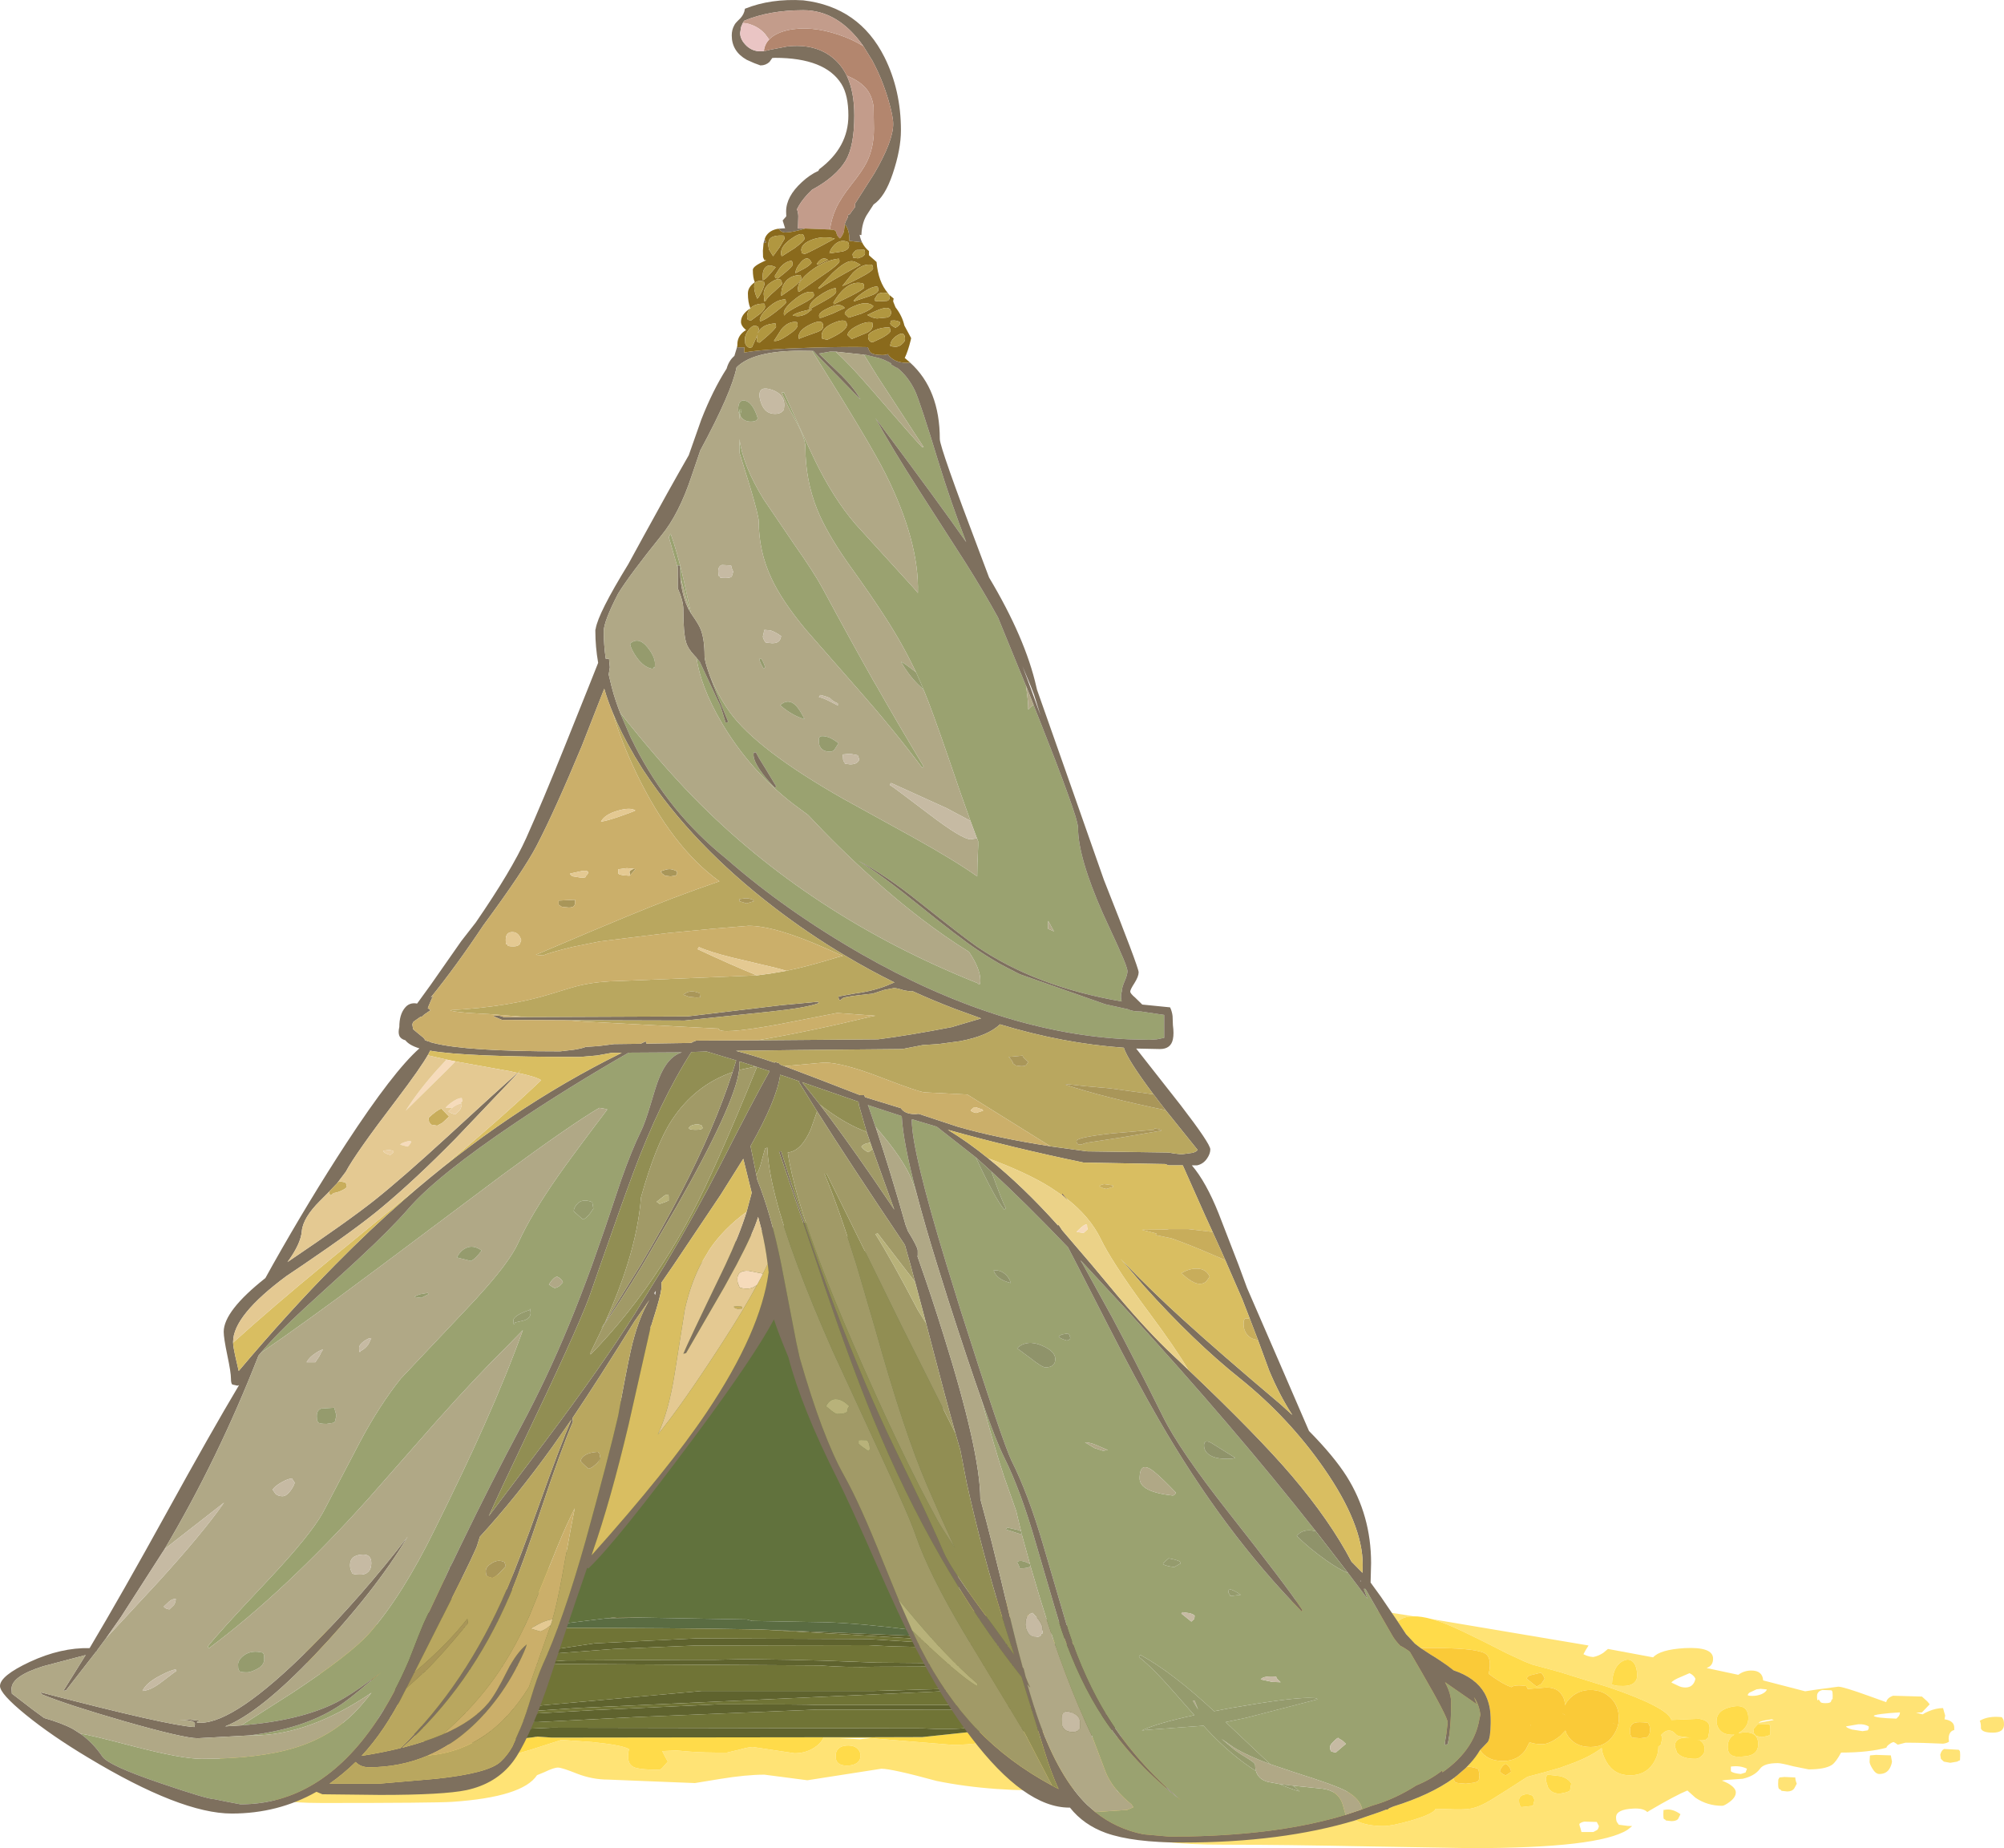 <?xml version="1.0" encoding="UTF-8" standalone="no"?>
<svg xmlns:ffdec="https://www.free-decompiler.com/flash" xmlns:xlink="http://www.w3.org/1999/xlink" ffdec:objectType="frame" height="560.85px" width="608.25px" xmlns="http://www.w3.org/2000/svg">
  <g transform="matrix(1.0, 0.0, 0.0, 1.0, 219.8, 347.95)">
    <use ffdec:characterId="213" height="189.8" transform="matrix(1.0, 0.0, 0.0, 1.0, -153.85, 23.1)" width="542.3" xlink:href="#shape0"/>
    <use ffdec:characterId="215" height="559.15" transform="matrix(1.0, 0.0, 0.0, 1.0, -219.8, -347.95)" width="452.45" xlink:href="#sprite0"/>
  </g>
  <defs>
    <g id="shape0" transform="matrix(1.0, 0.0, 0.0, 1.0, 153.85, -23.1)">
      <path d="M353.95 171.9 L352.95 172.0 Q349.2 172.35 348.9 172.75 349.35 173.4 355.8 173.6 L356.55 172.8 356.8 172.25 356.85 171.9 356.85 171.7 353.95 171.9 M214.8 143.4 L262.35 151.4 261.45 152.85 260.8 154.05 261.8 154.5 262.9 154.8 263.8 154.9 Q265.35 154.6 266.8 153.65 L268.25 152.45 281.95 155.0 Q284.05 152.65 291.5 152.2 300.15 151.75 300.15 155.4 300.15 157.4 298.5 158.1 L298.2 158.25 307.8 160.3 Q309.55 159.0 311.75 159.0 315.15 159.0 315.35 162.0 L328.1 165.3 331.75 164.75 338.15 163.9 Q339.65 163.9 347.4 166.7 L352.7 168.6 Q353.0 167.25 354.8 166.65 L363.55 166.9 365.2 168.4 365.9 169.25 363.55 171.7 361.75 171.8 363.75 172.3 Q364.5 171.8 365.6 171.35 367.85 170.4 369.95 170.4 L370.3 171.65 370.6 172.65 370.4 173.8 370.7 173.85 Q373.35 174.35 373.35 176.35 L373.35 177.05 Q372.85 177.15 372.5 177.45 371.65 178.15 371.65 179.65 L371.75 180.6 Q371.0 181.1 369.95 181.2 363.9 180.9 358.55 180.9 L356.2 181.5 355.5 181.0 354.95 180.7 Q354.3 180.85 353.6 181.4 352.9 181.9 352.75 182.4 L352.85 182.4 Q347.35 183.9 339.0 183.9 337.45 186.8 336.2 187.65 334.1 189.0 329.15 189.0 L324.45 188.05 Q320.85 187.1 319.8 187.1 315.6 187.1 314.4 188.8 312.8 191.0 309.15 191.85 L304.1 192.2 302.8 192.4 Q303.8 192.75 304.7 193.25 307.05 194.6 307.05 196.0 307.05 197.45 305.2 198.85 303.6 200.05 302.9 200.05 298.4 200.05 294.8 197.6 L292.35 195.4 Q288.7 196.9 280.8 201.55 L280.2 201.95 Q278.95 200.7 275.85 200.9 270.7 201.15 270.7 203.55 270.7 204.8 271.15 205.25 L271.55 205.8 274.25 206.15 275.6 206.2 274.15 207.35 Q265.4 212.9 226.8 212.9 L197.0 212.4 Q168.7 211.85 151.6 211.85 130.65 211.85 120.05 208.35 111.85 205.6 111.85 201.85 111.85 199.55 113.35 198.05 115.45 195.9 120.25 195.9 L128.3 196.75 136.3 197.6 169.85 196.55 207.7 195.05 207.4 194.35 Q207.25 193.85 207.25 192.5 207.25 189.0 210.15 186.75 214.3 183.55 223.65 183.9 221.4 182.65 221.7 181.3 L221.9 179.6 Q220.65 178.3 197.6 177.65 193.0 177.5 190.8 174.45 189.2 172.25 189.2 169.25 189.2 162.9 199.3 160.85 L201.45 160.65 Q184.15 161.9 173.0 155.75 168.7 153.35 166.25 150.3 164.05 147.55 164.05 145.35 164.05 142.35 165.95 140.45 169.65 136.7 179.55 138.1 L205.9 142.0 209.2 142.55 Q206.1 142.55 204.45 144.15 L206.95 147.95 209.65 150.85 211.35 152.15 214.4 154.15 215.8 155.0 217.25 155.95 221.4 158.95 Q228.1 161.2 230.8 165.9 231.8 167.7 232.3 170.05 232.65 171.95 232.65 174.25 L232.65 175.0 Q232.6 179.5 231.75 180.7 L229.4 183.15 226.3 187.3 225.05 188.6 222.5 190.8 221.35 191.7 Q214.35 196.75 203.1 200.25 L201.8 200.8 201.6 201.0 201.3 201.2 200.9 201.2 198.9 201.95 191.6 204.45 Q194.85 206.2 200.15 206.2 202.6 206.2 208.55 204.5 215.0 202.6 215.9 201.1 L215.85 200.95 219.4 201.05 Q224.5 201.3 226.6 200.9 229.15 200.45 232.8 198.25 L237.5 195.3 Q240.0 193.7 243.8 191.25 L248.7 189.95 253.75 188.5 258.15 186.9 Q263.2 184.9 266.35 182.5 266.45 184.35 267.75 186.65 270.1 190.8 274.95 190.8 279.5 190.8 281.9 187.3 283.55 184.8 283.55 182.2 L283.55 182.0 284.2 181.75 284.75 179.55 284.4 178.55 284.75 178.2 Q285.7 177.2 286.75 177.2 287.8 177.2 288.6 178.1 289.4 179.0 290.45 179.0 L293.4 179.4 293.1 179.35 Q288.55 179.05 288.55 182.0 L289.2 183.9 Q290.7 185.8 294.8 185.8 295.7 185.8 296.6 185.0 297.6 184.1 297.6 183.05 297.6 181.1 296.15 180.2 L295.25 180.05 296.5 180.2 Q297.8 180.2 298.2 179.8 L298.65 179.35 299.05 177.1 Q299.55 174.15 295.85 173.65 L287.5 174.0 Q286.35 170.2 268.7 164.15 L253.75 159.5 248.3 158.0 245.85 157.35 245.5 157.25 245.45 157.25 245.3 157.2 243.0 156.3 237.5 153.75 233.35 151.65 Q223.5 146.65 219.15 144.9 216.8 143.95 214.8 143.4 M332.2 167.75 L332.75 168.55 Q332.95 168.9 334.25 168.9 335.6 168.9 335.9 168.5 L336.25 167.55 Q336.45 168.7 336.45 166.6 336.45 165.35 336.25 165.2 L336.05 165.0 333.4 164.9 Q331.7 165.25 331.7 166.8 331.7 168.1 331.95 168.05 L332.2 167.75 M325.55 193.35 L324.8 194.75 Q324.15 195.7 322.65 195.7 L320.9 195.5 320.75 195.25 320.15 194.9 Q319.9 194.65 319.9 193.35 L319.95 192.1 320.3 191.45 321.8 191.3 325.1 191.45 Q325.1 192.2 325.55 193.35 M340.5 175.95 Q340.65 176.4 342.3 176.9 L345.5 177.4 347.1 177.15 347.4 176.55 347.4 175.95 Q346.1 175.2 344.25 175.3 L340.5 175.95 M347.85 184.75 L349.6 184.6 354.1 184.75 354.45 186.65 Q354.3 187.7 353.8 188.6 352.85 190.4 350.6 190.4 349.5 190.4 348.5 188.75 347.65 187.35 347.65 186.65 L347.75 184.9 347.85 184.75 M381.1 174.25 Q383.65 172.7 387.8 173.15 L388.15 173.7 Q388.45 174.15 388.45 175.4 388.45 177.85 385.05 177.85 381.9 177.85 381.45 176.6 381.5 175.0 381.1 174.25 M375.15 184.65 Q375.15 186.75 374.95 186.25 L374.2 186.65 372.15 187.0 370.2 186.65 369.3 185.8 369.1 184.55 Q369.45 183.15 370.3 182.8 L374.7 183.05 374.95 183.3 Q375.15 183.4 375.15 184.65 M275.95 156.5 Q274.9 155.35 273.4 155.85 269.7 157.15 269.45 163.3 L271.15 163.65 272.85 163.7 Q275.15 163.7 276.25 162.65 277.1 161.85 277.1 160.65 277.1 157.8 275.95 156.5 M249.5 191.25 L249.45 192.5 250.05 194.45 Q251.15 196.35 253.5 196.35 L253.75 196.35 255.65 195.95 256.7 195.5 257.1 193.25 Q256.1 191.65 253.75 191.05 L249.9 190.6 249.5 191.25 M245.55 197.4 L245.5 197.05 Q244.0 196.25 242.65 196.7 241.25 197.15 241.25 198.35 241.25 199.6 241.6 200.05 L241.9 200.45 245.5 200.05 245.95 198.25 245.55 197.4 M270.9 175.65 L269.95 175.0 269.85 175.05 269.85 174.95 270.9 175.65 M312.05 166.7 Q313.6 166.7 314.9 166.15 316.15 165.6 316.5 164.75 L314.6 164.55 313.35 164.7 311.2 165.7 311.1 165.8 310.85 166.05 310.65 166.4 Q310.7 166.7 312.05 166.7 M290.35 160.95 Q288.0 161.9 287.5 162.65 L289.4 163.55 Q290.5 164.15 291.75 164.15 294.2 164.15 294.8 161.5 294.3 160.4 293.0 159.8 L290.35 160.95 M301.2 174.35 Q301.2 175.55 301.85 176.6 303.05 178.5 306.0 178.5 L306.7 178.45 306.65 178.45 Q304.6 179.5 304.6 182.2 304.6 185.15 307.7 185.15 310.55 185.15 311.9 184.55 313.85 183.65 313.85 181.35 313.85 177.45 309.25 177.8 L307.9 178.0 307.85 178.0 309.2 177.05 Q310.85 175.45 310.85 173.5 310.85 169.05 306.05 169.95 301.2 170.9 301.2 174.35 M318.0 173.8 L316.05 174.1 Q314.05 174.5 314.05 174.85 L318.6 174.0 318.0 173.8 M317.35 175.55 L317.15 175.3 313.8 175.2 312.35 176.8 312.55 178.05 313.2 178.85 314.9 179.2 316.75 178.85 317.35 178.5 Q317.55 179.0 317.55 176.9 317.55 175.65 317.35 175.55 M310.0 189.95 L310.45 188.8 Q308.3 187.75 305.55 188.15 L305.55 189.55 Q306.1 190.15 308.55 190.4 L310.0 189.95 M71.25 134.75 L71.8 134.8 Q85.55 136.95 90.8 140.45 92.35 141.5 93.35 142.75 90.25 142.5 86.9 142.65 L87.15 143.0 77.2 142.3 Q76.95 141.4 76.45 141.15 L74.35 140.95 Q72.05 140.6 71.25 134.75 M112.35 150.85 L113.8 151.55 113.0 151.5 112.35 150.85 M116.0 153.2 Q118.65 155.7 118.55 158.7 L118.55 159.55 Q116.95 156.1 114.4 153.05 L116.0 153.2 M105.45 179.35 L126.75 179.2 Q128.85 178.5 130.55 178.5 137.3 178.5 140.05 182.2 141.6 184.25 141.6 186.65 141.6 189.55 139.2 191.85 135.6 195.3 128.0 195.25 L103.05 195.25 Q81.55 196.0 64.45 192.5 50.9 188.8 47.7 188.8 L25.25 192.3 18.75 191.45 12.2 190.6 Q6.7 190.6 -1.25 191.9 L-8.9 193.15 -21.55 192.65 -35.15 192.1 Q-40.0 192.1 -44.65 190.3 -49.25 188.45 -50.45 188.45 -51.7 188.45 -54.6 189.85 L-56.8 190.75 Q-61.15 197.4 -82.55 198.85 -87.9 199.2 -122.05 199.2 -139.15 199.2 -147.35 195.5 -153.85 192.6 -153.85 188.05 -153.85 181.35 -128.0 176.8 -113.45 174.25 -99.75 173.4 L-101.3 172.7 Q-104.4 171.0 -104.4 166.6 -104.4 164.15 -102.5 161.7 -119.05 162.85 -124.6 159.1 -127.15 157.35 -127.15 153.85 -127.15 149.65 -123.9 147.8 -117.4 144.2 -97.5 145.2 -97.5 145.0 -96.45 144.6 L-97.5 142.6 -97.95 140.0 Q-97.95 135.9 -95.35 134.0 -93.05 132.3 -87.4 131.55 -69.55 130.55 -55.0 128.2 L-55.0 128.0 -50.65 128.0 Q-53.4 132.45 -56.4 135.55 L-56.5 135.15 Q-76.0 132.4 -86.75 139.2 -90.5 141.6 -93.3 145.35 -97.25 148.65 -97.75 150.75 -97.75 154.85 -98.9 157.8 -100.05 160.75 -100.05 162.95 -100.05 167.4 -97.75 172.75 -93.95 181.55 -85.95 181.55 L-73.25 180.75 Q-74.9 181.7 -74.9 182.2 -74.9 183.6 -74.6 184.1 -73.6 185.8 -70.0 185.8 -67.8 185.8 -58.45 182.95 L-49.4 180.05 -40.1 180.7 Q-30.75 181.65 -28.9 182.85 -29.85 187.05 -27.55 188.25 -25.95 189.1 -19.75 189.1 -19.2 189.1 -18.4 188.1 L-17.1 186.65 -18.1 184.85 -18.8 183.45 -14.55 183.25 -10.55 183.6 Q-6.4 183.95 0.85 183.9 L4.45 183.05 Q7.5 182.2 8.7 182.2 L15.0 183.15 21.35 184.1 Q25.25 184.1 28.05 181.9 29.7 180.65 30.15 179.25 L42.55 179.25 46.4 179.7 69.15 181.55 Q79.05 181.55 83.05 179.2 L85.0 177.55 96.15 177.4 99.75 177.1 98.35 178.05 100.05 178.95 84.1 179.25 Q94.35 179.55 103.05 179.35 L105.45 179.35 M58.0 134.05 L52.2 132.6 59.3 133.25 59.05 133.65 58.0 134.05 M37.25 187.85 Q39.05 187.85 40.15 187.15 41.4 186.35 41.4 184.75 41.4 183.75 40.6 182.85 39.55 181.75 37.7 181.75 35.5 181.75 34.55 182.85 33.85 183.65 33.85 184.75 33.85 185.95 34.1 186.4 34.8 187.85 37.25 187.85 M44.4 179.5 L35.05 179.55 41.2 179.85 44.4 179.5 M103.6 149.45 Q105.85 150.35 107.7 151.2 L94.45 150.4 Q99.55 149.45 103.6 149.45 M289.5 204.1 Q288.9 204.7 287.5 204.7 L285.8 204.5 285.7 204.3 285.25 204.05 Q285.05 204.0 285.05 202.7 285.05 201.4 285.2 201.2 L285.35 201.3 Q287.7 200.75 290.25 202.6 L289.5 204.1 M265.5 206.2 L264.85 204.95 261.1 204.85 Q260.15 205.0 259.55 205.55 259.55 205.9 259.9 206.85 L260.2 208.0 263.8 208.0 264.95 207.4 Q265.35 207.05 265.5 206.2" fill="#ffe375" fill-rule="evenodd" stroke="none"/>
      <path d="M209.2 142.55 Q211.55 142.5 214.8 143.4 216.8 143.95 219.15 144.9 223.5 146.65 233.35 151.65 L237.5 153.75 243.0 156.3 245.3 157.2 245.45 157.25 245.5 157.25 245.85 157.35 248.3 158.0 253.75 159.5 268.7 164.15 Q286.35 170.2 287.5 174.0 L295.85 173.65 Q299.55 174.15 299.05 177.1 L298.65 179.35 298.2 179.8 Q297.8 180.2 296.5 180.2 L295.25 180.05 296.15 180.2 Q297.6 181.1 297.6 183.05 297.6 184.1 296.6 185.0 295.7 185.8 294.8 185.8 290.7 185.8 289.2 183.9 L288.55 182.0 Q288.55 179.05 293.1 179.35 L293.4 179.4 290.45 179.0 Q289.4 179.0 288.6 178.1 287.8 177.2 286.75 177.2 285.7 177.2 284.75 178.2 L284.4 178.55 284.75 179.55 284.2 181.75 283.55 182.0 283.55 182.2 Q283.55 184.8 281.9 187.3 279.5 190.8 274.95 190.8 270.1 190.8 267.75 186.65 266.45 184.35 266.35 182.5 263.2 184.9 258.15 186.9 L253.75 188.5 248.7 189.95 243.8 191.25 Q240.0 193.7 237.5 195.3 L232.8 198.25 Q229.15 200.45 226.6 200.9 224.5 201.3 219.4 201.05 L215.85 200.95 215.9 201.1 Q215.0 202.6 208.55 204.5 202.6 206.2 200.15 206.2 194.85 206.2 191.6 204.45 L198.9 201.95 200.9 201.2 201.3 201.2 201.6 201.0 201.8 200.8 203.1 200.25 Q214.35 196.75 221.35 191.7 L221.65 192.55 221.95 192.95 222.75 193.15 225.1 193.35 227.5 193.05 228.75 192.7 Q228.85 192.2 229.1 192.1 L229.25 190.8 229.0 189.3 228.75 188.8 Q226.95 188.2 225.5 188.15 L225.05 188.6 226.3 187.3 229.4 183.15 Q231.6 186.45 236.3 186.45 L237.5 186.4 Q241.2 186.0 243.25 183.05 L244.45 180.75 Q245.85 181.35 248.3 181.35 250.3 181.35 253.1 179.35 L253.75 178.85 255.35 177.2 255.6 178.05 Q257.85 182.2 262.95 182.2 267.45 182.2 269.85 178.7 271.55 176.2 271.55 173.6 271.55 169.5 268.85 167.1 266.45 164.9 262.95 164.9 259.45 164.9 257.05 167.1 255.85 168.15 255.2 169.55 255.2 168.1 254.55 166.85 L253.75 165.7 Q252.3 164.15 249.55 164.15 L243.9 164.6 243.75 164.25 243.4 163.7 Q240.85 163.35 239.65 163.7 239.25 163.8 238.95 164.05 L237.5 163.45 Q235.1 162.3 232.05 160.0 233.2 155.0 230.75 153.7 227.65 152.15 213.95 152.15 L211.35 152.15 209.65 150.85 206.95 147.95 204.45 144.15 Q206.1 142.55 209.2 142.55 M238.35 190.1 L238.85 189.65 Q238.65 188.3 237.5 187.5 L237.15 187.3 Q236.4 187.7 235.9 188.5 235.45 189.15 235.45 189.65 236.05 190.4 237.15 190.8 L237.5 190.65 238.35 190.1 M275.95 156.5 Q277.1 157.8 277.1 160.65 277.1 161.85 276.25 162.65 275.15 163.7 272.85 163.7 L271.15 163.65 269.45 163.3 Q269.7 157.15 273.4 155.85 274.9 155.35 275.95 156.5 M244.7 175.55 L244.85 175.6 244.7 175.7 244.7 175.55 M254.6 172.05 L254.55 172.0 255.3 172.6 Q254.9 172.15 254.3 171.95 L254.6 172.05 M247.95 159.65 L244.6 160.45 Q243.6 160.9 243.6 161.5 L246.6 163.9 248.0 163.05 249.05 161.5 Q248.6 160.3 247.95 159.65 M245.55 197.4 L245.95 198.25 245.5 200.05 241.9 200.45 241.6 200.05 Q241.25 199.6 241.25 198.35 241.25 197.15 242.65 196.7 244.0 196.25 245.5 197.05 L245.55 197.4 M249.5 191.25 L249.9 190.6 253.75 191.05 Q256.1 191.65 257.1 193.25 L256.7 195.5 255.65 195.95 253.75 196.35 253.5 196.35 Q251.15 196.35 250.05 194.45 L249.45 192.5 249.5 191.25 M280.7 175.4 L280.35 174.85 Q277.45 174.5 276.4 174.85 274.95 175.3 274.95 177.2 274.95 178.45 275.2 178.75 L275.4 179.2 275.9 179.4 278.05 179.55 279.95 179.3 Q281.0 178.75 281.0 177.1 281.0 175.85 280.7 175.4 M301.2 174.35 Q301.2 170.9 306.05 169.95 310.85 169.05 310.85 173.5 310.85 175.45 309.2 177.05 L307.85 178.0 307.9 178.0 309.25 177.8 Q313.85 177.45 313.85 181.35 313.85 183.65 311.9 184.55 310.55 185.15 307.7 185.15 304.6 185.15 304.6 182.2 304.6 179.5 306.65 178.45 L306.7 178.45 306.0 178.5 Q303.05 178.5 301.85 176.6 301.2 175.55 301.2 174.35 M317.35 175.55 Q317.55 175.65 317.55 176.9 317.55 179.0 317.35 178.5 L316.75 178.85 314.9 179.2 313.2 178.85 312.55 178.05 312.35 176.8 313.8 175.2 317.15 175.3 317.35 175.55 M30.15 179.25 Q29.7 180.65 28.05 181.9 25.25 184.1 21.35 184.1 L15.0 183.15 8.7 182.2 Q7.5 182.2 4.45 183.05 L0.85 183.9 Q-6.4 183.95 -10.55 183.6 L-14.55 183.25 -18.8 183.45 -18.1 184.85 -17.1 186.65 -18.4 188.1 Q-19.2 189.1 -19.75 189.1 -25.95 189.1 -27.55 188.25 -29.85 187.05 -28.9 182.85 -30.75 181.65 -40.1 180.7 L-49.4 180.05 -58.45 182.95 Q-67.8 185.8 -70.0 185.8 -73.6 185.8 -74.6 184.1 -74.9 183.6 -74.9 182.2 -74.9 181.7 -73.25 180.75 L-73.0 180.7 -62.75 179.8 -58.75 179.35 -58.4 179.3 -58.0 179.25 -57.6 179.2 -57.5 179.15 -56.85 179.1 -56.7 179.05 -52.35 179.35 30.15 179.25 M37.25 187.85 Q34.8 187.85 34.1 186.4 33.85 185.95 33.85 184.75 33.85 183.65 34.55 182.85 35.5 181.75 37.7 181.75 39.55 181.75 40.6 182.85 41.4 183.75 41.4 184.75 41.4 186.35 40.15 187.15 39.05 187.85 37.25 187.85 M42.55 179.25 L60.1 179.2 74.65 177.65 85.0 177.55 83.05 179.2 Q79.05 181.55 69.15 181.55 L46.4 179.7 42.55 179.25" fill="#ffdb4a" fill-rule="evenodd" stroke="none"/>
      <path d="M221.35 191.7 L222.5 190.8 225.05 188.6 225.5 188.15 Q226.95 188.2 228.75 188.8 L229.0 189.3 229.25 190.8 229.1 192.1 Q228.85 192.2 228.75 192.7 L227.5 193.05 225.1 193.35 222.75 193.15 221.95 192.95 221.65 192.55 221.35 191.7 M229.4 183.15 L231.75 180.7 Q232.6 179.5 232.65 175.0 L232.65 174.25 Q232.65 171.95 232.3 170.05 231.8 167.7 230.8 165.9 228.1 161.2 221.4 158.95 L217.25 155.95 215.8 155.0 214.4 154.15 211.35 152.15 213.95 152.15 Q227.65 152.15 230.75 153.7 233.2 155.0 232.05 160.0 235.1 162.3 237.5 163.45 L238.95 164.05 Q239.25 163.8 239.65 163.7 240.85 163.35 243.4 163.7 L243.75 164.25 243.9 164.6 249.55 164.15 Q252.3 164.15 253.75 165.7 L254.55 166.85 Q255.2 168.1 255.2 169.55 255.85 168.15 257.05 167.1 259.45 164.9 262.95 164.9 266.45 164.9 268.85 167.1 271.55 169.5 271.55 173.6 271.55 176.2 269.85 178.7 267.45 182.2 262.95 182.2 257.85 182.2 255.6 178.05 L255.35 177.2 253.75 178.85 253.1 179.35 Q250.3 181.35 248.3 181.35 245.85 181.35 244.45 180.75 L243.25 183.05 Q241.2 186.0 237.5 186.4 L236.3 186.45 Q231.6 186.45 229.4 183.15 M238.35 190.1 L237.5 190.65 237.15 190.8 Q236.05 190.4 235.45 189.65 235.45 189.15 235.9 188.5 236.4 187.7 237.15 187.3 L237.5 187.5 Q238.65 188.3 238.85 189.65 L238.35 190.1 M247.95 159.65 Q248.6 160.3 249.05 161.5 L248.0 163.05 246.6 163.9 243.6 161.5 Q243.6 160.9 244.6 160.45 L247.95 159.65 M254.6 172.05 L254.3 171.95 Q254.9 172.15 255.3 172.6 L254.55 172.0 254.6 172.05 M244.7 175.55 L244.7 175.7 244.85 175.6 244.7 175.55 M280.7 175.4 Q281.0 175.85 281.0 177.1 281.0 178.75 279.95 179.3 L278.05 179.55 275.9 179.4 275.4 179.2 275.2 178.75 Q274.95 178.45 274.95 177.2 274.95 175.3 276.4 174.85 277.45 174.5 280.35 174.85 L280.7 175.4 M270.9 175.65 L269.85 174.95 269.85 175.05 269.95 175.0 270.9 175.65" fill="#faca38" fill-rule="evenodd" stroke="none"/>
      <path d="M-50.65 128.0 Q-47.05 122.05 -43.95 113.65 L-38.65 97.45 Q-35.4 86.95 -33.25 82.0 L-26.9 65.45 Q-22.7 54.65 -18.2 47.75 -4.95 27.5 21.25 23.35 39.1 20.5 54.15 47.65 59.4 57.15 63.3 68.45 66.45 77.75 66.8 82.0 69.0 88.35 69.7 97.75 70.1 103.65 70.0 113.65 L70.4 121.7 70.85 129.7 71.25 134.75 Q72.05 140.6 74.35 140.95 L76.45 141.15 Q76.95 141.4 77.2 142.3 L77.3 142.85 77.35 144.25 Q77.35 145.75 76.5 146.95 75.3 148.6 72.95 148.6 L57.25 146.7 Q41.55 144.7 30.9 144.35 L8.5 143.95 6.8 143.5 -24.4 142.95 -32.6 142.8 -35.7 143.15 -43.8 144.15 -54.5 145.45 Q-55.55 145.45 -57.3 144.7 -59.05 143.95 -60.1 143.95 L-60.85 143.9 -62.75 143.65 -66.3 143.5 -66.65 143.25 Q-67.0 142.95 -67.0 141.7 -63.85 141.6 -59.4 138.2 L-58.7 137.7 -56.4 135.55 Q-53.4 132.45 -50.65 128.0 M58.0 134.05 L59.05 133.65 59.3 133.25 52.2 132.6 58.0 134.05" fill="#61723d" fill-rule="evenodd" stroke="none"/>
      <path d="M-60.85 143.9 L-60.1 143.95 Q-59.05 143.95 -57.3 144.7 -55.55 145.45 -54.5 145.45 L-43.8 144.15 -35.7 143.15 -24.4 142.95 6.8 143.5 8.5 143.95 30.9 144.35 Q41.55 144.7 57.25 146.7 L72.95 148.6 Q75.3 148.6 76.5 146.95 77.35 145.75 77.35 144.25 L77.3 142.85 86.05 143.95 88.0 144.5 Q92.1 145.8 93.8 148.4 L91.75 150.1 91.45 150.2 85.0 150.75 81.0 150.75 68.95 150.0 68.4 149.95 55.7 148.4 11.0 146.55 Q-14.5 146.05 -51.5 146.05 L-63.4 145.6 -64.8 145.55 Q-74.5 145.25 -78.25 145.45 L-78.6 145.45 -77.85 145.3 -60.85 143.9" fill="#5a6c42" fill-rule="evenodd" stroke="none"/>
      <path d="M93.35 142.75 Q105.05 143.7 112.35 150.85 L113.0 151.5 113.8 151.55 115.5 152.75 115.6 152.8 115.7 152.9 116.05 153.2 116.0 153.2 114.4 153.05 Q116.95 156.1 118.55 159.55 121.1 165.1 121.1 171.55 121.1 175.4 117.3 177.2 113.55 179.0 105.45 179.35 L103.05 179.35 102.2 179.35 100.05 178.95 98.35 178.05 99.75 177.1 96.15 177.4 85.0 177.55 74.65 177.65 60.1 179.2 42.55 179.25 30.15 179.25 -52.35 179.35 -56.7 179.05 -56.85 179.1 -57.5 179.15 -57.6 179.2 -58.0 179.25 -58.4 179.3 -58.75 179.35 -62.75 179.8 -73.0 180.7 -73.25 180.75 -85.95 181.55 Q-93.95 181.55 -97.75 172.75 -100.05 167.4 -100.05 162.95 -100.05 160.75 -98.9 157.8 -97.75 154.85 -97.75 150.75 -97.25 148.65 -93.3 145.35 -90.5 141.6 -86.75 139.2 -76.0 132.4 -56.5 135.15 L-56.4 135.55 -58.7 137.7 -65.35 137.45 -68.25 137.45 Q-76.55 138.95 -83.1 141.85 -86.7 143.45 -89.6 145.4 L-93.25 152.75 Q-97.5 161.85 -97.5 163.2 -97.5 166.5 -95.6 170.4 -93.4 174.9 -89.75 177.4 L-79.45 178.1 -74.65 177.75 -76.05 177.4 -74.05 177.3 -73.95 177.05 -70.4 177.15 -52.35 176.35 60.1 176.55 Q68.6 177.05 74.65 176.35 L101.3 176.2 Q107.55 172.65 114.9 172.45 L117.6 172.1 100.35 171.8 88.7 170.95 28.25 170.85 -26.4 173.1 -56.7 174.65 -66.8 174.45 -67.0 174.75 Q-67.25 174.8 -67.25 173.5 -67.25 172.2 -66.95 172.3 L-66.15 172.55 -39.15 171.0 -1.7 169.25 Q24.85 169.25 28.25 169.45 L87.55 169.45 104.4 171.0 118.0 171.95 118.65 171.5 118.75 171.4 Q119.85 170.15 119.85 166.15 119.85 162.9 118.45 160.1 116.5 156.2 111.75 153.3 L110.85 152.8 81.0 150.75 85.0 150.75 91.45 150.2 94.25 150.4 94.2 150.45 94.45 150.4 107.7 151.2 Q105.85 150.35 103.6 149.45 99.8 147.9 94.75 146.2 L89.6 144.55 88.0 144.5 86.05 143.95 77.3 142.85 77.2 142.3 87.15 143.0 86.9 142.65 Q90.25 142.5 93.35 142.75 M-66.65 143.25 L-66.3 143.5 -62.75 143.65 -60.85 143.9 -77.85 145.3 Q-73.9 144.0 -66.65 143.25 M-35.7 143.15 L-32.6 142.8 -24.4 142.95 -35.7 143.15 M68.4 149.95 L37.25 148.05 11.0 146.55 55.7 148.4 68.4 149.95 M-64.8 145.55 L-80.3 146.3 Q-79.45 145.85 -78.25 145.45 -74.5 145.25 -64.8 145.55 M30.1 156.0 L46.3 156.6 Q98.15 157.0 98.35 157.45 L97.85 157.65 46.3 157.85 Q36.55 158.1 28.9 157.45 L-50.25 157.0 -72.9 158.65 -92.75 160.0 Q-94.95 160.0 -94.95 159.35 L-48.1 155.95 -12.85 155.75 -3.0 155.75 6.8 155.55 Q20.8 155.7 30.1 156.0 M68.2 165.2 L-44.15 170.35 -83.15 172.95 Q-85.5 172.95 -85.5 172.3 L-6.8 165.2 45.45 165.2 68.0 164.55 68.2 165.2 M43.75 151.3 L-8.5 151.4 -33.4 152.45 -54.4 154.05 Q-57.15 154.05 -57.15 153.4 L-39.25 150.75 -8.5 149.25 43.75 149.45 60.95 150.55 Q89.55 150.95 89.75 151.4 L89.35 151.6 60.95 151.9 50.7 151.65 43.75 151.3" fill="#5f632e" fill-rule="evenodd" stroke="none"/>
      <path d="M-58.7 137.7 L-59.4 138.2 Q-63.85 141.6 -67.0 141.7 -67.0 142.95 -66.65 143.25 -73.9 144.0 -77.85 145.3 L-78.6 145.45 -78.25 145.45 Q-79.45 145.85 -80.3 146.3 L-64.8 145.55 -63.4 145.6 -51.5 146.05 Q-14.5 146.05 11.0 146.55 L37.25 148.05 68.4 149.95 68.95 150.0 81.0 150.75 110.85 152.8 111.75 153.3 Q116.5 156.2 118.45 160.1 L118.0 161.9 Q117.15 164.35 115.35 165.2 L117.55 168.6 Q118.65 170.55 118.75 171.4 L118.65 171.5 118.0 171.95 104.4 171.0 87.55 169.45 28.25 169.45 Q24.85 169.25 -1.7 169.25 L-39.15 171.0 -66.15 172.55 -66.95 172.3 Q-67.25 172.2 -67.25 173.5 -67.25 174.8 -67.0 174.75 L-66.8 174.45 -56.7 174.65 -26.4 173.1 28.25 170.85 88.7 170.95 100.35 171.8 117.6 172.1 114.9 172.45 Q107.55 172.65 101.3 176.2 L74.65 176.35 Q68.6 177.05 60.1 176.55 L-52.35 176.35 -70.4 177.15 -73.95 177.05 -74.05 177.3 -76.05 177.4 -74.65 177.75 -79.45 178.1 -89.75 177.4 Q-93.4 174.9 -95.6 170.4 -97.5 166.5 -97.5 163.2 -97.5 161.85 -93.25 152.75 L-89.6 145.4 Q-86.7 143.45 -83.1 141.85 -76.55 138.95 -68.25 137.45 L-65.35 137.45 -58.7 137.7 M30.1 156.0 Q20.8 155.7 6.8 155.55 L-3.0 155.75 -12.85 155.75 -48.1 155.95 -94.95 159.35 Q-94.95 160.0 -92.75 160.0 L-72.9 158.65 -50.25 157.0 28.9 157.45 Q36.55 158.1 46.3 157.85 L97.85 157.65 98.35 157.45 Q98.15 157.0 46.3 156.6 L30.1 156.0 M43.75 151.3 L50.7 151.65 60.95 151.9 89.35 151.6 89.75 151.4 Q89.55 150.95 60.95 150.55 L43.75 149.45 -8.5 149.25 -39.25 150.75 -57.15 153.4 Q-57.15 154.05 -54.4 154.05 L-33.4 152.45 -8.5 151.4 43.75 151.3 M68.2 165.2 L68.0 164.55 45.45 165.2 -6.8 165.2 -85.5 172.3 Q-85.5 172.95 -83.15 172.95 L-44.15 170.35 68.2 165.2 M88.0 144.5 L89.6 144.55 94.75 146.2 Q95.0 148.15 94.25 150.4 L91.45 150.2 91.75 150.1 93.8 148.4 Q92.1 145.8 88.0 144.5" fill="#707436" fill-rule="evenodd" stroke="none"/>
    </g>
    <g id="sprite0" transform="matrix(1.0, 0.0, 0.0, 1.0, 0.0, 0.0)">
      <use ffdec:characterId="214" height="559.15" transform="matrix(1.0, 0.0, 0.0, 1.0, 0.0, 0.0)" width="452.45" xlink:href="#shape1"/>
    </g>
    <g id="shape1" transform="matrix(1.0, 0.0, 0.0, 1.0, 0.0, 0.0)">
      <path d="M313.7 213.9 L315.6 218.7 320.3 230.7 Q324.8 242.5 326.4 247.65 327.2 250.35 327.2 251.2 327.2 260.05 334.7 277.1 L339.25 287.0 339.8 288.25 339.85 288.4 Q342.2 293.55 342.2 294.75 342.2 295.8 341.35 297.75 340.5 299.7 340.5 300.8 340.0 302.45 340.45 303.9 314.6 299.5 296.65 287.35 292.65 284.6 279.15 273.85 268.8 265.55 260.6 261.25 267.95 265.8 278.85 274.65 290.9 284.4 296.65 288.25 299.9 290.45 303.4 292.45 L306.1 293.9 307.2 294.45 307.6 294.65 308.55 295.15 309.55 295.65 335.45 304.75 342.3 306.25 Q343.7 306.95 346.0 306.95 L346.3 306.95 353.35 308.0 353.35 314.95 351.1 315.4 348.85 315.55 342.65 315.4 342.6 315.35 342.6 315.4 Q303.55 313.6 261.4 289.5 238.25 276.2 220.4 260.55 203.0 246.6 192.7 226.35 L192.25 225.4 191.5 223.95 188.5 217.0 188.25 216.3 Q199.95 231.1 210.35 241.8 245.7 278.0 296.7 298.35 L297.15 298.75 Q297.55 298.85 297.55 297.5 297.55 294.0 294.1 288.85 279.75 279.95 264.55 266.25 254.45 257.15 245.35 247.4 L245.3 247.35 240.6 243.85 Q227.7 233.85 219.2 219.6 215.75 213.75 213.75 208.45 212.0 203.85 211.4 199.6 L212.4 200.85 218.75 214.45 218.95 215.15 219.1 215.6 219.25 216.05 219.3 216.2 220.1 218.85 220.2 219.3 221.05 219.1 217.2 209.7 216.75 208.5 216.7 208.45 215.35 204.8 Q216.1 206.7 217.0 208.45 219.05 212.7 221.5 216.1 229.75 227.5 255.85 242.35 L277.35 254.2 Q289.75 261.1 296.6 265.95 296.6 262.75 296.9 256.6 L296.9 255.35 296.55 254.4 296.5 254.35 294.55 249.1 Q291.9 241.85 287.8 229.75 282.75 215.1 280.55 209.85 L280.25 209.2 280.3 209.2 280.25 209.1 280.15 208.9 280.0 208.45 279.8 208.0 278.3 204.6 Q274.3 196.0 268.8 187.5 264.75 181.15 257.1 170.5 250.75 161.35 248.05 154.65 244.45 145.75 244.45 135.7 244.45 133.05 241.5 127.65 237.9 121.0 237.3 119.1 L237.95 119.1 Q244.05 132.85 247.3 139.6 253.0 151.35 259.75 159.15 L277.2 178.3 278.6 179.95 Q279.05 164.35 268.75 143.75 264.15 134.55 246.5 106.5 L246.9 106.5 Q248.2 108.1 254.0 113.9 L261.2 121.25 Q259.25 117.75 255.45 113.95 L248.55 107.3 251.95 106.7 251.9 106.65 253.35 106.7 253.45 106.7 253.65 106.75 Q257.55 110.2 264.0 117.65 278.8 134.75 279.9 135.7 L280.35 135.7 266.3 114.2 262.2 107.6 262.85 107.7 266.75 108.65 267.1 108.75 Q268.9 109.35 270.5 110.3 L270.45 110.6 272.15 111.65 272.3 111.6 Q275.6 114.2 277.7 118.55 279.25 121.85 284.8 140.05 288.65 152.6 293.25 164.5 285.35 153.15 265.7 126.85 270.4 135.45 278.75 148.5 L293.05 170.75 Q298.6 179.55 302.9 187.35 L311.35 208.0 311.45 208.45 Q312.1 212.85 312.1 215.25 L312.1 215.35 Q312.75 214.5 313.7 213.9 M300.9 355.5 Q310.9 364.65 324.15 378.5 L326.9 383.8 335.9 401.4 Q345.05 419.3 351.8 430.95 371.35 464.8 395.1 489.05 L395.3 488.6 Q390.85 481.75 372.95 459.05 358.05 440.15 353.0 429.95 343.75 411.35 337.65 399.95 L328.75 383.8 327.9 382.4 329.25 383.8 342.35 397.95 Q374.55 433.15 399.4 464.7 395.5 463.7 393.6 466.1 397.35 469.85 402.45 473.45 406.4 476.25 409.2 477.4 L412.3 481.5 415.05 485.2 413.95 482.15 414.45 482.2 422.6 496.35 Q423.4 497.75 424.95 499.4 426.3 500.05 427.9 501.25 L431.5 507.45 Q439.4 521.1 439.4 522.7 L439.0 526.15 Q438.55 528.5 438.55 529.5 L439.4 529.3 Q440.45 524.4 440.45 516.65 440.45 514.0 438.6 510.5 L448.25 517.2 447.4 515.05 Q449.15 517.6 449.4 521.2 L449.3 520.9 449.2 520.4 Q448.1 530.65 437.8 537.85 L437.8 537.5 437.8 537.25 Q434.15 540.1 429.9 541.8 423.35 546.0 416.6 547.9 L413.45 549.05 Q412.8 545.85 408.55 543.5 405.35 541.75 392.75 537.8 L385.5 535.35 372.0 522.6 378.2 521.3 399.85 515.7 Q399.75 515.4 398.95 515.3 L397.1 515.25 Q391.2 515.25 373.45 518.35 L368.5 519.3 Q355.7 507.4 346.1 502.2 L345.9 502.45 345.7 502.85 Q349.95 506.2 355.8 512.9 L362.5 520.5 Q351.3 522.9 346.55 525.15 L348.25 524.95 365.3 523.7 366.15 524.65 Q373.5 532.55 381.2 537.45 381.95 540.0 384.85 540.75 L388.4 541.4 Q391.4 542.75 394.45 543.65 L392.5 541.9 401.35 542.8 Q406.45 543.45 407.65 548.0 L408.4 550.75 Q398.55 553.75 386.65 555.4 374.85 557.0 361.05 557.3 L360.3 557.3 354.95 557.35 347.05 556.65 Q338.8 555.0 332.45 549.9 L342.2 549.25 Q342.2 549.15 342.95 548.9 L344.0 548.4 343.4 547.55 Q337.6 542.85 335.6 537.8 L331.45 526.85 Q323.2 509.55 315.75 485.3 L312.75 475.2 312.6 474.6 310.15 465.7 310.2 465.7 309.9 464.65 308.45 458.65 308.7 459.3 304.8 448.25 Q302.15 440.4 297.9 424.75 302.4 437.5 304.8 442.3 309.8 452.3 314.4 468.3 321.3 492.0 322.3 494.9 327.5 510.05 334.85 521.25 344.05 535.15 358.55 546.4 344.85 534.85 336.15 520.9 329.25 509.8 324.25 494.85 L316.6 468.75 Q312.05 453.25 307.0 443.25 304.35 437.8 291.45 397.25 L287.3 383.8 Q276.75 349.25 276.75 340.0 L276.8 339.65 284.3 341.9 284.5 342.05 295.85 350.95 296.15 351.2 Q302.15 364.0 304.8 367.05 L305.3 366.65 Q304.15 364.6 300.9 355.5 M224.45 125.75 L224.45 124.3 225.1 124.3 225.05 124.45 224.8 125.5 224.65 126.1 224.65 126.15 224.45 127.2 224.45 125.75 M224.45 137.4 L224.45 133.25 Q225.5 141.35 231.8 151.55 L241.1 165.25 Q247.05 173.7 249.65 178.5 258.5 194.95 265.0 206.4 L266.2 208.45 Q272.55 219.65 280.35 232.6 L279.9 233.0 Q271.5 221.75 260.25 208.95 L259.8 208.45 244.55 191.05 Q237.25 182.25 234.1 175.4 230.3 167.3 230.3 158.3 230.3 156.65 227.7 147.85 L224.45 137.4 M205.7 172.35 L203.05 163.2 203.1 162.8 203.55 161.95 Q205.55 167.5 207.45 175.75 L209.7 186.05 209.7 186.1 209.5 185.7 209.35 185.5 207.3 177.9 206.55 175.2 206.45 174.4 206.35 171.85 206.35 171.6 205.7 171.6 205.7 172.35 M73.25 523.6 L88.75 513.7 Q106.6 501.9 112.2 495.5 122.1 484.25 132.05 463.95 141.3 445.3 146.95 432.55 153.8 417.25 158.7 403.65 L154.15 408.3 Q144.55 417.75 132.35 431.45 L111.8 454.8 Q86.45 483.0 63.4 500.2 L63.0 499.75 Q65.9 495.9 81.15 479.75 94.25 465.85 98.05 458.95 L109.35 437.4 Q115.25 426.35 121.65 418.35 L140.65 398.25 Q148.8 389.75 153.2 383.8 156.1 379.85 157.35 377.05 161.2 368.6 169.3 357.0 173.3 351.25 184.25 336.8 L184.25 336.6 181.9 336.2 Q173.3 341.25 152.55 356.5 L116.1 383.8 113.35 385.85 Q92.55 401.4 79.15 410.55 83.8 404.95 92.7 396.75 L106.9 383.8 109.0 381.85 Q118.6 372.95 124.0 366.75 132.7 356.7 156.65 340.6 173.0 329.65 190.8 319.45 L207.0 319.35 Q202.55 320.65 199.9 327.55 199.1 329.55 197.3 335.7 195.75 340.85 194.55 343.3 191.8 348.85 188.55 358.05 L183.6 372.8 179.75 383.8 Q176.05 393.95 172.55 402.4 166.05 418.15 158.2 432.8 149.2 449.65 140.0 468.65 L137.35 474.15 137.05 474.7 136.75 475.3 136.1 476.15 136.55 475.75 128.55 492.75 Q127.85 494.3 124.1 503.95 119.6 514.45 114.15 522.5 97.25 547.55 73.0 547.55 L69.05 546.8 65.1 546.0 Q62.95 546.0 48.6 541.1 33.0 535.8 31.1 533.1 28.3 528.95 24.5 526.2 L24.75 526.2 Q26.2 526.2 40.7 530.0 55.2 533.75 61.1 533.75 78.7 533.75 89.6 530.35 99.9 527.2 107.25 520.05 109.85 517.45 112.75 513.7 93.7 526.65 76.7 526.65 L75.6 526.65 Q91.9 524.65 102.15 518.15 105.75 515.95 112.15 510.4 L115.7 507.55 112.3 510.0 Q106.4 514.4 102.15 516.6 91.25 522.15 73.25 523.6 M318.15 279.45 L318.1 281.85 319.9 282.65 318.15 279.45 M230.5 230.3 L229.9 229.2 229.5 228.45 229.45 228.35 228.8 228.35 Q228.3 230.1 230.55 233.5 232.4 236.3 235.2 239.05 L235.6 238.65 232.4 233.35 230.55 230.35 230.5 230.3 M180.1 366.75 L179.75 364.8 Q176.75 363.6 175.15 365.4 174.15 366.55 174.15 367.6 L176.9 370.05 Q178.2 369.8 180.1 366.75 M168.3 390.85 Q168.95 390.85 169.8 390.25 L170.85 389.15 Q170.5 388.05 169.15 387.45 168.1 387.45 166.6 389.8 L167.7 390.55 168.3 390.85 M265.75 341.95 L265.7 341.95 265.2 340.45 263.75 336.2 263.4 335.35 263.45 335.35 273.7 338.7 Q274.05 346.3 278.2 362.15 L276.95 358.65 Q274.65 352.15 265.75 341.95 M320.3 412.4 Q320.3 410.05 316.15 408.3 311.65 406.4 308.7 409.15 L312.75 412.15 Q316.3 414.95 317.3 414.95 320.3 414.95 320.3 412.4 M322.4 404.95 Q321.6 405.25 321.35 405.75 322.2 406.35 323.8 406.8 324.85 406.6 324.85 405.95 L324.55 405.05 324.2 404.65 322.4 404.95 M306.8 389.35 Q306.3 387.6 304.9 386.5 303.35 385.3 301.6 385.55 302.5 388.3 306.8 389.35 M159.05 400.7 Q161.05 400.05 161.05 398.4 L160.9 397.15 160.75 397.55 Q158.85 398.15 157.5 398.9 155.85 399.85 155.85 400.65 155.85 402.75 156.3 401.35 L159.05 400.7 M372.15 442.7 L374.0 442.65 374.9 442.4 367.6 437.85 Q365.45 436.7 365.45 438.65 365.45 440.45 367.15 441.55 368.95 442.7 372.15 442.7 M345.9 448.65 Q345.9 452.75 356.0 453.85 356.85 453.55 356.85 452.9 352.75 448.6 350.35 446.65 345.9 443.05 345.9 448.65 M334.75 440.25 L336.25 440.05 332.8 438.55 Q330.75 437.7 329.3 437.7 L332.25 439.45 334.75 440.25 M356.4 475.55 L358.35 474.45 358.1 473.85 Q357.3 473.45 355.95 473.15 L354.7 472.9 353.85 473.65 Q353.0 474.35 353.0 474.7 354.1 475.3 356.4 475.55 M362.6 490.3 Q362.2 489.85 361.05 489.55 L358.95 489.25 358.55 489.65 361.6 492.1 362.5 491.25 362.6 490.3 M372.8 483.3 Q373.4 483.95 373.4 484.35 L376.6 483.95 Q373.95 482.25 373.0 482.25 L372.8 483.3 M386.15 510.4 L388.7 510.5 387.9 509.75 Q387.35 509.2 387.35 508.8 383.45 508.5 382.65 509.65 L386.15 510.4 M403.7 530.05 Q403.7 531.35 404.15 531.55 L405.4 531.85 408.5 529.2 407.5 528.25 406.25 527.5 Q406.25 527.05 405.0 528.25 403.7 529.45 403.7 530.05" fill="#9aa270" fill-rule="evenodd" stroke="none"/>
      <path d="M188.5 217.0 L191.5 223.95 192.25 225.4 192.7 226.35 Q203.0 246.6 220.4 260.55 238.25 276.2 261.4 289.5 303.55 313.6 342.6 315.4 L342.6 315.35 342.65 315.4 348.85 315.55 351.1 315.4 353.35 314.95 353.35 308.0 346.3 306.95 346.0 306.95 Q343.7 306.95 342.3 306.25 L335.45 304.75 309.55 295.65 308.55 295.15 307.6 294.65 307.2 294.45 306.1 293.9 303.4 292.45 Q299.9 290.45 296.65 288.25 290.9 284.4 278.85 274.65 267.95 265.8 260.6 261.25 268.8 265.55 279.15 273.85 292.65 284.6 296.65 287.35 314.6 299.5 340.45 303.9 340.0 302.45 340.5 300.8 340.5 299.7 341.35 297.75 342.2 295.8 342.2 294.75 342.2 293.55 339.85 288.4 L339.8 288.25 339.25 287.0 334.7 277.1 Q327.2 260.05 327.2 251.2 327.2 250.35 326.4 247.65 324.8 242.5 320.3 230.7 L315.6 218.7 313.7 213.9 311.55 208.45 311.35 208.0 302.9 187.35 Q298.6 179.55 293.05 170.75 L278.75 148.5 Q270.4 135.45 265.7 126.85 285.35 153.15 293.25 164.5 288.65 152.6 284.8 140.05 279.25 121.85 277.7 118.55 275.6 114.2 272.3 111.6 L272.15 111.65 270.45 110.6 270.5 110.3 Q268.9 109.35 267.1 108.75 L266.75 108.65 262.85 107.7 253.45 106.7 253.35 106.7 251.9 106.65 251.95 106.7 248.55 107.3 255.45 113.95 Q259.25 117.75 261.2 121.25 L254.0 113.9 Q248.2 108.1 246.9 106.5 L246.5 106.5 242.95 106.45 Q228.55 106.45 223.55 111.5 222.05 119.1 212.55 136.7 L209.95 144.35 Q206.1 156.0 200.7 162.55 191.05 174.55 187.6 180.15 183.25 188.6 183.25 191.55 183.25 195.65 183.85 199.9 L184.85 199.95 185.1 202.5 184.75 204.7 185.65 208.45 Q186.75 212.7 188.5 217.0 M215.35 204.8 L216.7 208.45 216.75 208.5 217.2 209.7 221.05 219.1 220.2 219.3 220.1 218.85 219.3 216.2 219.25 216.05 219.1 215.6 218.95 215.15 218.75 214.45 212.4 200.85 211.4 199.6 210.7 198.85 Q208.8 196.85 208.25 194.95 207.4 192.1 207.4 184.9 207.4 182.3 205.7 178.5 L205.7 172.35 205.7 171.6 206.35 171.6 206.35 171.85 206.45 174.4 Q206.9 181.2 209.35 185.5 L209.5 185.7 209.7 186.1 209.7 186.05 210.2 186.8 Q212.1 189.5 212.7 191.05 213.85 194.05 213.85 199.1 213.85 200.6 215.35 204.8 M276.25 110.05 Q285.25 118.2 285.25 133.25 285.25 135.8 297.45 167.95 L300.2 175.25 Q311.2 193.65 314.55 208.45 L314.75 209.3 323.3 233.55 335.05 267.0 Q345.6 293.6 345.6 295.05 345.6 296.3 344.35 298.3 343.05 300.3 343.05 300.9 343.05 301.5 344.55 302.75 L346.7 304.85 355.15 305.7 Q355.75 307.0 355.9 308.35 L356.0 311.1 Q356.35 313.7 356.0 315.35 355.4 318.35 352.05 318.35 L344.85 318.2 358.4 335.45 Q367.35 347.1 367.35 348.8 367.35 350.1 366.4 351.5 365.25 353.25 363.3 353.65 L361.75 353.65 Q366.05 358.65 369.9 368.3 L375.9 383.8 378.5 390.85 388.2 413.2 397.3 434.25 Q404.85 441.9 408.75 448.05 416.15 459.85 416.15 474.35 L416.0 480.25 419.05 484.45 424.25 492.1 426.75 495.9 429.45 498.8 431.15 500.1 434.2 502.1 435.6 502.95 437.05 503.9 Q439.4 505.45 441.2 506.9 447.9 509.15 450.6 513.85 451.6 515.65 452.1 518.0 452.45 519.9 452.45 522.2 L452.45 522.95 Q452.4 527.45 451.55 528.65 L449.2 531.1 Q447.9 533.3 446.1 535.25 L444.85 536.55 442.3 538.75 441.15 539.65 Q434.15 544.7 422.9 548.2 L421.6 548.75 421.4 548.95 421.1 549.15 420.7 549.15 418.7 549.9 411.4 552.4 Q389.1 559.15 358.85 559.15 343.9 559.15 335.7 556.25 328.9 553.8 324.75 548.55 L324.55 548.55 Q311.0 548.55 294.8 527.3 286.0 515.75 277.6 499.55 273.2 491.05 265.85 474.3 258.05 456.55 254.1 448.65 243.35 427.4 239.3 411.9 236.3 404.7 234.9 400.4 229.05 411.45 211.4 435.25 187.3 467.7 178.6 475.95 L178.2 475.8 Q172.6 492.0 165.8 512.7 160.15 528.7 155.65 534.65 150.6 541.3 141.55 543.25 134.6 544.7 115.4 544.7 L97.85 544.5 96.05 543.75 Q84.4 550.35 70.35 550.35 54.9 550.35 26.7 533.35 15.6 526.7 7.8 520.35 0.0 514.0 0.0 511.65 0.0 508.55 9.1 504.3 18.5 499.95 27.2 500.15 36.85 483.95 50.55 459.1 64.1 434.5 72.55 420.35 L72.05 420.5 70.5 420.15 Q70.1 419.8 70.1 418.35 70.1 416.5 69.0 411.3 67.9 406.05 67.9 404.15 67.9 397.85 80.55 387.85 L82.8 383.8 Q93.9 364.1 105.1 346.95 119.4 325.1 127.3 318.15 124.2 317.2 123.05 315.7 121.6 315.3 121.2 314.3 120.8 313.35 121.2 311.65 121.2 307.95 122.85 305.9 124.25 304.1 126.6 304.55 L130.7 298.9 140.0 285.6 144.4 279.95 Q155.3 264.1 159.7 254.35 164.7 243.2 171.55 226.15 L178.65 208.45 181.55 201.15 Q180.7 196.25 180.7 191.55 L180.7 191.4 180.7 191.15 180.8 190.8 Q181.55 186.1 190.7 171.2 L195.1 163.15 Q203.05 148.6 209.05 138.15 L212.85 127.35 Q216.35 118.4 220.55 111.85 221.2 109.45 222.9 108.0 L223.7 105.35 224.45 105.4 225.95 105.4 225.85 107.0 Q231.3 105.95 246.4 105.5 257.25 105.2 263.4 105.35 263.75 106.3 264.05 106.75 264.75 107.75 267.9 107.75 269.25 107.75 270.25 107.05 L269.45 107.5 Q271.3 110.1 275.25 110.1 L276.25 110.05 M231.75 73.8 L232.15 72.4 232.1 72.5 232.5 73.55 231.75 73.8 M236.3 69.4 L237.75 69.3 238.3 69.3 237.55 66.9 238.65 65.65 238.6 64.2 Q238.6 59.65 243.35 55.3 245.75 53.05 248.4 51.85 L248.65 51.35 Q257.5 44.75 257.5 35.05 257.5 28.9 255.4 25.5 250.45 17.55 235.2 17.55 L234.4 17.6 233.55 18.8 Q232.4 19.85 230.85 19.85 L230.8 19.85 228.9 19.15 228.45 18.95 226.65 18.15 Q222.1 15.6 222.1 10.75 222.1 9.05 222.85 7.7 223.2 7.0 223.8 6.45 L223.85 6.4 224.15 6.1 Q225.45 4.95 225.9 3.55 L226.1 2.65 Q233.95 -0.5 243.8 0.1 260.8 2.1 268.45 17.35 273.45 27.35 273.45 39.55 273.45 45.35 270.95 52.75 268.6 59.75 265.15 62.05 L263.4 64.75 Q261.6 67.3 261.45 71.35 L260.9 71.25 Q261.15 72.5 261.65 73.55 L257.8 73.1 257.8 72.8 Q257.8 69.55 256.4 68.05 256.6 67.25 257.25 66.1 L257.5 65.05 257.9 65.05 Q258.55 64.05 259.55 62.8 L259.5 61.85 265.3 52.75 Q271.1 42.85 271.1 37.6 271.1 35.25 269.6 30.2 267.75 23.95 264.85 18.55 L264.75 18.35 262.05 14.0 Q254.4 3.1 243.8 3.1 233.5 3.1 225.85 6.3 L225.45 7.0 224.95 8.15 224.65 10.0 Q224.65 12.1 226.7 14.0 228.8 15.9 231.85 15.5 L233.25 15.25 233.7 15.1 238.95 14.1 Q247.55 13.15 252.95 17.7 255.45 19.8 257.0 22.95 259.3 27.8 259.3 35.05 259.3 44.25 256.7 48.7 253.8 53.6 246.45 57.6 L245.1 58.95 Q242.95 61.3 241.9 63.5 242.3 64.65 242.3 65.65 L242.2 69.35 244.4 69.35 Q240.45 70.55 238.35 70.55 237.3 70.55 236.55 69.7 L236.3 69.4 M350.1 332.1 Q342.2 321.55 341.1 317.95 322.6 316.65 303.5 310.85 299.9 314.35 291.45 315.95 L284.75 316.85 284.7 316.85 280.05 317.15 273.85 318.35 242.1 318.65 223.35 318.9 Q228.55 320.2 235.1 322.5 L235.2 322.25 236.45 322.65 236.75 323.05 238.05 323.55 239.3 324.0 Q248.25 327.35 261.05 332.35 L262.3 332.35 262.55 332.95 262.7 333.0 273.45 336.3 Q274.6 338.1 277.8 338.1 L278.8 338.0 290.75 341.95 Q302.6 345.35 318.8 347.85 L319.0 347.9 329.95 349.4 354.7 349.75 356.05 350.0 358.15 350.25 358.3 350.25 358.95 350.25 361.95 349.85 Q363.35 349.45 363.45 348.9 L353.8 336.9 351.7 334.2 350.7 332.85 350.1 332.1 M368.05 373.85 L365.7 368.7 359.0 353.65 354.7 353.65 353.65 353.25 328.9 352.8 Q307.15 348.3 287.7 342.85 293.8 346.55 299.9 351.5 310.45 359.95 321.1 371.85 L321.35 371.75 322.4 373.35 331.35 383.8 338.95 392.9 Q348.7 404.45 356.0 411.25 L360.6 415.6 Q381.75 435.7 392.1 447.85 403.75 461.55 410.2 473.9 L413.55 477.3 413.6 474.8 Q413.6 462.5 401.85 445.6 391.25 430.3 376.4 418.35 362.25 407.05 347.15 390.2 L341.65 383.8 340.05 381.95 341.85 383.8 Q349.95 392.15 358.8 400.2 370.0 410.4 388.6 426.1 L392.25 429.4 Q388.45 423.6 385.25 416.0 L381.8 406.6 379.35 400.2 377.05 394.25 372.5 383.8 371.9 382.4 370.9 380.15 370.7 379.7 368.05 373.85 M399.4 464.7 Q374.55 433.15 342.35 397.95 L329.25 383.8 327.9 382.4 328.75 383.8 337.65 399.95 Q343.75 411.35 353.0 429.95 358.05 440.15 372.95 459.05 390.85 481.75 395.3 488.6 L395.1 489.05 Q371.35 464.8 351.8 430.95 345.05 419.3 335.9 401.4 L326.9 383.8 324.15 378.5 Q310.9 364.65 300.9 355.5 L296.7 351.7 296.15 351.2 295.85 350.95 284.5 342.05 284.3 341.9 276.8 339.65 276.75 340.0 Q276.75 349.25 287.3 383.8 L291.45 397.25 Q304.35 437.8 307.0 443.25 312.05 453.25 316.6 468.75 L324.25 494.85 Q329.25 509.8 336.15 520.9 344.85 534.85 358.55 546.4 344.05 535.15 334.85 521.25 327.5 510.05 322.3 494.9 321.3 492.0 314.4 468.3 309.8 452.3 304.8 442.3 302.4 437.5 297.9 424.75 293.75 413.0 287.8 394.5 L284.45 383.8 Q280.65 371.55 278.2 362.15 274.05 346.3 273.7 338.7 L263.45 335.35 263.4 335.35 263.75 336.2 265.2 340.45 265.7 341.95 265.75 341.95 Q270.05 354.75 274.85 371.7 L275.55 373.55 Q278.55 378.45 278.55 379.5 L278.55 380.85 278.55 381.1 278.45 381.2 279.35 383.8 Q282.6 393.0 286.4 405.15 297.45 440.35 297.55 454.85 300.85 466.8 305.7 487.25 308.2 497.85 310.4 505.95 L310.7 506.4 311.3 508.85 Q311.95 510.7 312.7 512.05 L312.55 512.0 312.1 511.45 311.8 511.1 Q313.75 517.9 315.4 522.5 321.5 539.45 329.95 547.7 L332.45 549.9 Q338.8 555.0 347.05 556.65 L354.95 557.35 360.3 557.3 361.05 557.3 Q374.85 557.0 386.65 555.4 398.55 553.75 408.4 550.75 L412.45 549.4 413.45 549.05 416.6 547.9 Q423.35 546.0 429.9 541.8 434.15 540.1 437.8 537.25 L437.8 537.5 437.8 537.85 Q448.1 530.65 449.2 520.4 L449.3 520.9 449.4 521.2 Q449.15 517.6 447.4 515.05 L448.25 517.2 438.6 510.5 Q440.45 514.0 440.45 516.65 440.45 524.4 439.4 529.3 L438.55 529.5 Q438.55 528.5 439.0 526.15 L439.4 522.7 Q439.4 521.1 431.5 507.45 L427.9 501.25 Q426.3 500.05 424.95 499.4 423.4 497.75 422.6 496.35 L414.45 482.2 413.95 482.15 415.05 485.2 412.3 481.5 409.2 477.4 399.4 464.7 M186.05 216.45 Q184.45 212.65 183.4 209.0 L176.6 226.35 Q168.35 246.15 162.85 256.7 158.95 264.2 146.7 280.8 138.45 293.2 130.75 302.7 L131.55 302.2 Q131.15 302.65 130.0 305.5 L129.85 305.95 130.7 306.55 128.8 307.85 127.9 308.65 127.65 308.55 125.5 310.05 Q125.15 310.65 125.15 310.9 L125.4 312.35 126.6 313.35 128.55 314.95 129.0 315.55 128.9 315.6 130.0 316.05 130.05 316.0 130.7 316.25 130.75 316.3 131.7 316.55 Q141.55 319.05 170.0 319.05 L174.25 318.55 Q176.95 318.1 177.75 317.7 L181.65 317.45 186.35 316.85 194.45 316.75 196.0 316.0 196.2 316.7 209.75 316.5 Q210.6 316.0 211.3 315.8 L229.9 315.7 266.5 315.4 Q275.95 314.2 289.1 311.65 L289.5 311.5 297.8 309.05 289.95 306.2 Q283.25 303.65 276.8 300.7 L276.75 300.9 274.4 300.55 Q272.35 299.85 271.3 299.85 L268.4 300.4 264.85 301.55 Q256.45 302.4 255.8 302.9 L255.15 303.45 Q254.5 303.7 254.5 302.4 L259.45 301.5 Q265.8 300.65 270.45 298.55 271.0 298.3 271.5 298.15 263.8 294.35 256.45 289.95 245.35 283.35 235.0 275.4 210.2 256.35 195.7 234.4 L195.45 234.05 195.2 233.65 195.0 233.35 194.75 232.95 193.1 230.25 192.95 230.0 192.75 229.7 192.6 229.45 192.25 228.8 Q188.55 222.5 186.05 216.45 M171.75 309.6 L152.35 309.5 150.95 308.9 Q149.8 308.45 149.8 308.25 L151.25 308.2 Q152.3 308.35 152.8 308.65 L159.95 308.65 208.65 308.45 237.05 305.05 248.25 304.0 248.55 304.4 Q244.8 305.85 233.7 307.0 L207.8 309.7 171.75 309.6 M70.75 407.45 Q70.8 408.8 71.35 411.25 L72.45 416.05 Q87.45 398.25 101.75 383.8 112.35 373.05 122.55 364.15 154.15 336.5 188.7 319.5 L185.7 319.5 181.25 320.3 176.05 320.75 Q141.3 320.75 130.55 318.85 L130.05 319.85 Q127.85 323.85 120.3 333.8 107.9 350.05 104.95 355.6 L102.3 359.1 102.25 359.2 102.1 359.3 100.0 361.5 100.0 361.55 97.2 364.35 Q91.95 369.55 91.6 373.65 91.3 377.4 87.4 382.8 L87.25 383.0 Q105.7 370.55 113.7 364.2 122.05 357.55 135.9 344.85 151.3 330.65 157.1 325.6 L157.7 325.05 158.2 324.6 157.25 325.6 138.3 345.5 Q126.05 357.95 115.9 366.4 108.55 372.6 92.05 383.8 L87.0 387.2 Q70.75 399.2 70.75 407.2 L70.75 407.45 M73.25 523.6 Q91.25 522.15 102.15 516.6 106.4 514.4 112.3 510.0 L115.7 507.55 112.15 510.4 Q105.75 515.95 102.15 518.15 91.9 524.65 75.6 526.65 L60.0 527.5 Q55.75 527.5 37.75 522.35 20.4 517.35 12.75 514.2 L12.3 513.55 Q50.95 523.65 59.0 524.1 L59.1 523.5 Q59.7 521.9 54.4 521.95 L57.45 521.85 60.65 522.2 Q58.75 522.8 60.85 522.8 71.4 522.8 94.0 500.25 109.9 484.35 123.75 466.3 113.75 483.05 95.5 502.25 78.8 519.8 68.35 523.9 L73.25 523.6 M24.5 526.2 Q28.3 528.95 31.1 533.1 33.0 535.8 48.6 541.1 62.95 546.0 65.1 546.0 L69.05 546.8 73.0 547.55 Q97.25 547.55 114.15 522.5 119.6 514.45 124.1 503.95 127.85 494.3 128.55 492.75 L136.55 475.75 136.1 476.15 136.75 475.3 137.05 474.7 137.35 474.15 140.0 468.65 Q149.2 449.65 158.2 432.8 166.05 418.15 172.55 402.4 176.05 393.95 179.75 383.8 L183.6 372.8 188.55 358.05 Q191.8 348.85 194.55 343.3 195.75 340.85 197.3 335.7 199.1 329.55 199.9 327.55 202.55 320.65 207.0 319.35 L190.8 319.45 Q173.0 329.65 156.65 340.6 132.7 356.7 124.0 366.75 118.6 372.95 109.0 381.85 L106.9 383.8 92.7 396.75 Q83.8 404.95 79.15 410.55 L78.45 411.4 Q66.2 442.75 49.8 470.35 L49.75 470.45 49.5 470.8 36.65 490.8 32.15 497.2 29.35 501.0 29.4 501.15 29.15 501.25 20.05 512.95 19.2 513.15 26.0 502.25 13.1 505.65 Q3.5 508.65 3.5 512.5 L3.6 513.95 10.05 518.9 13.4 521.35 Q18.95 522.95 22.15 524.7 L24.5 526.2 M310.35 202.2 L312.7 208.45 315.0 214.85 315.85 217.2 313.85 210.8 312.95 208.45 310.35 202.2 M230.5 230.3 L230.55 230.35 232.4 233.35 235.6 238.65 235.2 239.05 Q232.4 236.3 230.55 233.5 228.3 230.1 228.8 228.35 L229.45 228.35 229.5 228.45 229.9 229.2 230.5 230.3 M222.35 325.35 L223.45 321.8 214.5 319.1 209.85 319.25 Q200.3 334.15 192.15 356.05 188.45 366.0 182.25 383.8 L178.8 393.7 Q174.65 404.7 158.9 437.55 151.8 452.35 148.35 460.1 L165.65 437.2 Q182.8 414.35 192.6 398.8 L201.85 383.8 Q211.25 368.0 218.55 353.7 228.85 333.45 233.6 325.05 L229.75 323.8 229.25 323.65 229.3 323.65 228.75 323.45 225.25 322.35 224.45 322.1 224.45 323.1 224.4 324.3 224.35 324.7 Q223.0 335.25 205.3 366.25 L195.05 383.8 Q187.85 395.7 183.35 401.95 L182.4 403.2 183.65 401.3 194.5 383.8 Q201.25 372.4 206.55 362.2 216.85 342.35 222.35 325.35 M248.0 337.25 L248.0 337.2 247.6 336.6 242.5 328.4 242.65 328.15 238.8 326.8 236.8 326.15 Q235.85 333.55 227.8 347.8 L229.55 356.45 229.85 358.05 Q234.05 368.45 237.15 383.8 L237.55 385.9 241.7 407.4 242.75 412.15 Q249.65 436.15 256.2 447.8 261.05 456.4 267.85 473.5 L272.7 485.35 272.95 485.95 276.85 494.8 279.35 500.05 Q286.85 514.7 296.55 524.8 306.2 534.8 319.3 541.85 L321.3 542.9 Q319.15 538.35 316.95 531.2 L310.05 508.9 Q283.4 475.25 265.0 430.4 258.25 413.95 250.05 389.75 L248.1 383.8 236.45 349.4 237.1 349.4 Q242.75 367.5 248.6 383.8 257.8 409.4 267.4 430.6 270.15 436.7 277.2 451.1 283.25 463.5 286.5 471.2 288.6 476.15 301.3 493.15 L307.8 502.15 304.95 493.25 304.6 492.0 304.55 491.95 Q297.95 470.55 293.4 449.95 L291.5 440.15 290.0 434.95 Q286.9 424.0 283.25 409.85 L281.1 401.6 277.8 389.2 277.75 389.05 276.35 383.8 274.65 377.8 Q257.35 352.05 248.0 337.25 M198.6 392.4 L198.85 393.0 199.05 391.7 198.6 392.4 M226.6 367.75 L228.0 362.55 228.15 361.95 225.6 351.65 218.75 362.55 204.5 383.8 200.75 389.25 200.8 390.3 Q200.8 391.95 199.3 397.0 L197.7 402.2 197.6 402.2 190.75 432.5 Q185.3 455.45 179.85 471.05 L179.55 472.0 Q202.85 445.95 214.55 428.5 230.85 404.2 233.3 386.1 L233.05 383.8 233.0 383.55 Q232.35 378.2 231.1 373.0 L230.1 369.3 Q228.75 373.95 223.55 383.8 L219.8 390.65 208.25 410.6 207.4 410.85 Q208.65 407.7 219.15 386.0 L220.2 383.8 Q224.4 374.85 226.6 367.75 M263.05 343.5 L262.95 343.2 260.7 335.35 260.6 334.7 260.6 334.35 243.45 328.4 248.85 335.2 Q255.55 343.95 264.75 357.25 L271.45 367.1 271.3 366.7 268.7 359.5 264.85 348.75 264.5 347.75 263.05 343.5 M129.85 532.75 Q121.55 536.3 112.0 536.3 109.45 536.3 107.95 534.7 104.1 538.45 100.0 541.3 L114.95 541.3 132.4 539.8 Q148.3 538.1 151.95 534.6 154.1 532.6 155.55 529.95 L157.75 524.95 Q159.15 521.85 161.1 515.4 163.05 508.95 164.55 505.6 171.0 491.5 177.75 467.55 184.8 441.95 187.65 429.55 190.0 416.35 191.45 409.85 193.6 400.3 197.1 394.5 L192.6 400.95 Q181.65 418.6 173.75 430.35 L173.9 431.45 Q170.25 440.0 164.4 457.5 158.5 475.15 154.85 483.85 142.95 511.85 122.05 530.4 L122.6 530.25 Q129.15 528.55 134.35 526.35 143.65 522.35 148.3 516.7 150.5 514.0 153.9 507.15 156.75 501.5 159.9 499.0 159.5 500.65 157.2 505.2 153.7 512.15 148.9 517.95 140.4 528.25 129.85 532.75 M123.35 512.3 L122.7 513.55 Q116.85 525.25 109.75 532.85 116.1 531.85 121.55 530.5 141.3 511.35 153.8 482.35 157.65 473.4 163.95 455.75 169.95 438.9 173.45 430.75 L167.7 439.0 Q156.7 454.3 145.65 466.35 L145.0 468.4 Q145.0 469.45 136.25 486.8 L125.8 507.5 123.35 512.3 M413.05 480.0 L413.1 479.9 412.8 479.4 413.05 480.0" fill="#7e705e" fill-rule="evenodd" stroke="none"/>
      <path d="M350.1 332.1 L336.65 330.25 329.15 329.6 323.35 328.95 323.35 329.15 Q334.55 332.9 353.8 336.9 L363.45 348.9 Q363.35 349.45 361.95 349.85 L358.95 350.25 358.3 350.25 358.15 350.25 356.05 350.0 354.7 349.75 329.95 349.4 319.0 347.9 318.8 347.85 293.6 332.15 280.75 331.5 Q279.2 331.5 267.45 327.0 255.7 322.45 250.15 322.45 L238.05 323.55 236.75 323.05 236.45 322.65 235.2 322.25 235.1 322.5 Q228.55 320.2 223.35 318.9 L242.1 318.65 273.85 318.35 280.05 317.15 284.7 316.85 284.75 316.85 291.45 315.95 Q299.9 314.35 303.5 310.85 322.6 316.65 341.1 317.95 342.2 321.55 350.1 332.1 M337.55 343.95 Q326.75 345.15 326.75 346.25 326.75 347.55 328.25 347.3 L329.75 346.8 340.55 345.15 352.5 343.1 Q352.4 342.65 350.35 342.45 L350.35 342.85 337.55 343.95 M159.95 308.65 L149.25 307.8 142.3 307.4 Q136.85 306.95 136.65 306.55 154.55 305.6 167.45 301.55 174.25 299.4 176.45 298.95 181.6 297.8 188.05 297.7 L229.65 296.0 229.7 296.0 234.4 295.35 238.7 294.6 Q245.55 293.2 254.5 290.4 L255.85 290.1 250.8 287.85 Q235.25 280.95 227.2 280.95 L216.3 281.85 202.7 283.15 192.05 284.45 182.0 285.7 173.8 287.35 Q166.85 289.05 164.8 289.95 L162.65 289.75 Q181.9 281.55 190.3 278.1 204.35 272.25 218.35 267.45 204.05 257.2 193.2 234.75 188.5 225.0 186.05 216.45 188.55 222.5 192.25 228.8 L192.6 229.45 192.75 229.7 192.95 230.0 193.1 230.25 194.75 232.95 195.0 233.35 195.2 233.65 195.45 234.05 195.7 234.4 Q210.2 256.35 235.0 275.4 245.35 283.35 256.45 289.95 263.8 294.35 271.5 298.15 271.0 298.3 270.45 298.55 265.8 300.65 259.45 301.5 L254.5 302.4 Q254.5 303.7 255.15 303.45 L255.8 302.9 Q256.45 302.4 264.85 301.55 L268.4 300.4 271.3 299.85 Q272.35 299.85 274.4 300.55 L276.75 300.9 276.8 300.7 Q283.25 303.65 289.95 306.2 L297.8 309.05 289.5 311.5 289.1 311.65 Q275.95 314.2 266.5 315.4 L229.9 315.7 Q245.85 313.0 264.6 308.45 L265.7 308.25 254.1 307.4 235.6 311.0 Q218.1 314.1 218.1 312.15 L177.05 310.0 171.75 309.6 207.8 309.7 233.7 307.0 Q244.8 305.85 248.55 304.4 L248.25 304.0 237.05 305.05 208.65 308.45 159.95 308.65 M224.45 273.5 L226.6 274.15 228.8 273.5 228.5 273.05 Q227.25 272.55 226.25 272.6 L224.45 272.85 224.45 273.5 M207.4 301.85 L209.15 302.5 211.3 302.7 Q212.65 302.7 212.65 302.4 L212.4 302.05 212.4 301.45 Q210.4 300.55 208.8 301.05 208.4 301.15 207.4 301.85 M310.4 320.35 L306.15 320.75 Q307.45 322.05 307.45 322.7 L308.3 323.35 310.0 323.55 Q311.25 323.55 311.5 323.15 L312.1 322.25 Q310.4 320.95 310.4 320.35 M134.35 526.35 Q129.15 528.55 122.6 530.25 L122.05 530.4 Q142.95 511.85 154.85 483.85 158.5 475.15 164.4 457.5 170.25 440.0 173.9 431.45 L173.75 430.35 Q181.65 418.6 192.6 400.95 L197.1 394.5 Q193.6 400.3 191.45 409.85 190.0 416.35 187.65 429.55 184.8 441.95 177.75 467.55 171.0 491.5 164.55 505.6 163.05 508.95 161.1 515.4 159.15 521.85 157.75 524.95 L155.55 529.95 Q154.1 532.6 151.95 534.6 148.3 538.1 132.4 539.8 L114.95 541.3 100.0 541.3 Q104.1 538.45 107.95 534.7 109.45 536.3 112.0 536.3 121.55 536.3 129.85 532.75 148.75 531.15 160.55 511.95 L167.2 493.05 167.7 491.4 168.3 489.25 Q169.7 483.85 171.5 473.45 173.6 461.75 174.45 457.7 171.85 462.85 169.35 468.95 L160.7 490.3 Q155.25 502.55 148.4 511.5 142.4 519.35 134.35 526.35 M125.8 507.5 L136.25 486.8 Q145.0 469.45 145.0 468.4 L145.65 466.35 Q156.7 454.3 167.7 439.0 L173.45 430.75 Q169.95 438.9 163.95 455.75 157.65 473.4 153.8 482.35 141.3 511.35 121.55 530.5 116.1 531.85 109.75 532.85 116.85 525.25 122.7 513.55 L123.35 512.3 129.1 507.1 Q134.2 502.15 142.05 492.55 L141.85 491.25 Q135.8 499.05 125.8 507.5 M181.8 440.9 L181.45 440.6 Q178.45 440.75 177.05 442.0 176.35 442.65 176.25 443.35 176.25 443.65 178.6 445.7 179.45 445.6 180.75 444.45 182.1 443.3 182.1 442.4 182.1 441.15 181.8 440.9 M149.4 478.85 Q150.1 478.75 151.7 477.25 L153.5 475.3 153.1 474.05 Q151.2 473.1 149.2 474.4 147.45 475.5 147.45 476.7 147.45 478.1 147.95 478.4 L149.4 478.85" fill="#b9a75f" fill-rule="evenodd" stroke="none"/>
      <path d="M337.55 343.95 L350.35 342.85 350.35 342.45 Q352.4 342.65 352.5 343.1 L340.55 345.15 329.75 346.8 328.25 347.3 Q326.75 347.55 326.75 346.25 326.75 345.15 337.55 343.95 M353.8 336.9 Q334.55 332.9 323.35 329.15 L323.35 328.95 329.15 329.6 336.65 330.25 350.1 332.1 350.7 332.85 351.7 334.2 353.8 336.9 M191.25 265.6 L191.05 264.65 Q191.05 264.2 192.3 263.65 L192.4 263.65 192.45 263.7 192.7 263.75 192.8 263.8 192.85 263.8 191.25 265.6 M200.5 264.45 Q202.25 263.75 203.1 263.75 204.1 263.7 205.5 264.45 L205.5 265.1 205.15 265.7 203.55 265.95 201.85 265.75 201.0 265.1 200.5 264.45 M174.55 274.35 L174.25 274.9 Q173.9 275.4 172.65 275.4 L170.55 275.2 169.55 274.55 169.55 273.3 174.55 273.05 174.55 274.35 M224.45 273.5 L224.45 272.85 226.25 272.6 Q227.25 272.55 228.5 273.05 L228.8 273.5 226.6 274.15 224.45 273.5 M207.4 301.85 Q208.4 301.15 208.8 301.05 210.4 300.55 212.4 301.45 L212.4 302.05 212.65 302.4 Q212.65 302.7 211.3 302.7 L209.15 302.5 207.4 301.85 M310.4 320.35 Q310.4 320.95 312.1 322.25 L311.5 323.15 Q311.25 323.55 310.0 323.55 L308.3 323.35 307.45 322.7 Q307.45 322.05 306.15 320.75 L310.4 320.35 M125.8 507.5 Q135.8 499.05 141.85 491.25 L142.05 492.55 Q134.2 502.15 129.1 507.1 L123.35 512.3 125.8 507.5 M181.8 440.9 Q182.1 441.15 182.1 442.4 182.1 443.3 180.75 444.45 179.45 445.6 178.6 445.7 176.25 443.65 176.25 443.35 176.35 442.65 177.05 442.0 178.45 440.75 181.45 440.6 L181.8 440.9 M149.4 478.85 L147.95 478.4 Q147.45 478.1 147.45 476.7 147.45 475.5 149.2 474.4 151.2 473.1 153.1 474.05 L153.5 475.3 151.7 477.25 Q150.1 478.75 149.4 478.85" fill="#a99659" fill-rule="evenodd" stroke="none"/>
      <path d="M299.9 351.5 Q293.8 346.55 287.7 342.85 307.15 348.3 328.9 352.8 L353.65 353.25 354.7 353.65 359.0 353.65 365.7 368.7 368.05 373.85 360.75 373.0 354.7 373.0 Q354.7 373.2 346.55 373.2 L351.1 374.35 351.05 374.35 Q350.8 374.5 350.8 374.8 L355.6 375.8 Q361.15 377.75 368.85 381.1 L371.9 382.4 372.5 383.8 377.05 394.25 379.35 400.2 377.9 400.1 377.5 400.8 377.45 402.0 Q377.45 403.4 378.3 404.7 379.5 406.45 381.8 406.6 L385.25 416.0 Q388.45 423.6 392.25 429.4 L388.6 426.1 Q370.0 410.4 358.8 400.2 349.95 392.15 341.85 383.8 L340.05 381.95 341.65 383.8 347.15 390.2 Q362.25 407.05 376.4 418.35 391.25 430.3 401.85 445.6 413.6 462.5 413.6 474.8 L413.55 477.3 410.2 473.9 Q403.75 461.55 392.1 447.85 381.75 435.7 360.6 415.6 356.8 409.15 348.95 398.6 342.55 390.05 338.6 383.8 335.7 379.3 334.1 376.0 330.75 369.1 323.45 363.5 L323.15 363.15 322.4 362.25 322.4 362.5 323.2 363.3 318.85 360.35 Q311.65 355.85 299.9 351.5 M335.2 359.35 Q334.15 359.45 333.7 359.95 334.3 360.55 335.8 360.8 L337.95 360.15 337.7 359.7 335.2 359.35 M360.55 388.05 Q362.7 389.6 364.15 389.6 365.5 389.6 366.2 388.75 L367.15 387.45 Q366.05 384.95 363.15 385.0 360.75 385.0 358.55 386.4 L360.55 388.05 M130.05 319.85 L130.55 318.85 Q141.3 320.75 176.05 320.75 L181.25 320.3 185.7 319.5 188.7 319.5 Q154.15 336.5 122.55 364.15 112.35 373.05 101.75 383.8 87.45 398.25 72.45 416.05 L71.35 411.25 Q70.8 408.8 70.75 407.45 82.7 396.65 98.3 383.8 L100.65 381.85 133.7 354.75 Q152.3 339.2 164.25 327.8 162.8 326.8 157.25 325.6 L158.2 324.6 157.7 325.05 157.1 325.6 154.6 325.05 138.75 322.2 138.25 322.1 135.55 321.55 129.85 320.25 130.05 319.85 M233.0 383.55 L233.05 383.8 233.3 386.1 Q230.85 404.2 214.55 428.5 202.85 445.95 179.55 472.0 L179.85 471.05 Q185.3 455.45 190.75 432.5 L197.6 402.2 197.7 402.2 199.3 397.0 Q200.8 391.95 200.8 390.3 L200.75 389.25 204.5 383.8 218.75 362.55 225.6 351.65 228.15 361.95 228.0 362.55 226.6 367.75 Q219.7 372.8 215.4 379.1 L212.6 383.8 Q209.55 389.75 207.85 397.35 L204.8 416.6 Q203.0 428.15 199.65 435.35 207.0 426.45 219.45 407.15 225.85 397.25 229.8 389.9 L229.9 389.75 231.0 387.7 231.6 386.5 232.9 383.8 233.0 383.55" fill="#d9be61" fill-rule="evenodd" stroke="none"/>
      <path d="M381.8 406.6 Q379.5 406.45 378.3 404.7 377.45 403.4 377.45 402.0 L377.5 400.8 377.9 400.1 379.35 400.2 381.8 406.6 M371.9 382.4 L368.85 381.1 Q361.15 377.75 355.6 375.8 L350.8 374.8 Q350.8 374.5 351.05 374.35 L351.1 374.35 346.55 373.2 Q354.7 373.2 354.7 373.0 L360.75 373.0 368.05 373.85 370.7 379.7 370.9 380.15 371.9 382.4 M335.2 359.35 L337.7 359.7 337.95 360.15 335.8 360.8 Q334.3 360.55 333.7 359.95 334.15 359.45 335.2 359.35 M360.55 388.05 L358.55 386.4 Q360.75 385.0 363.15 385.0 366.05 384.95 367.15 387.45 L366.2 388.75 Q365.5 389.6 364.15 389.6 362.7 389.6 360.55 388.05 M130.05 339.25 Q132.45 337.0 133.95 336.4 L136.3 338.85 134.25 340.75 132.7 341.6 130.9 341.3 130.25 340.55 130.05 339.25 M100.0 361.55 L100.0 361.5 102.1 359.3 102.25 359.2 102.3 359.1 102.95 358.45 104.95 358.85 105.3 360.15 Q105.05 360.65 103.8 361.25 102.5 361.9 101.25 362.05 L100.6 362.65 Q99.95 362.95 99.95 361.65 L100.0 361.55 M223.7 396.4 L225.1 396.5 225.3 397.1 223.9 397.2 Q222.75 396.95 222.75 396.5 L223.7 396.4" fill="#c8ad5b" fill-rule="evenodd" stroke="none"/>
      <path d="M299.9 351.5 Q311.65 355.85 318.85 360.35 L323.2 363.3 324.05 364.25 323.45 363.5 Q330.75 369.1 334.1 376.0 335.7 379.3 338.6 383.8 342.55 390.05 348.95 398.6 356.8 409.15 360.6 415.6 L356.0 411.25 Q348.7 404.45 338.95 392.9 L331.35 383.8 322.4 373.35 321.35 371.75 321.1 371.85 Q310.45 359.95 299.9 351.5 M328.9 374.15 L330.15 373.0 329.95 372.35 Q330.2 370.3 326.75 373.85 L328.9 374.15" fill="#ebd288" fill-rule="evenodd" stroke="none"/>
      <path d="M328.9 374.15 L326.75 373.85 Q330.2 370.3 329.95 372.35 L330.15 373.0 328.9 374.15 M135.55 321.55 L138.25 322.1 135.45 324.95 123.15 337.05 Q127.05 330.9 132.85 324.45 L135.55 321.55 M139.65 334.95 Q138.55 335.15 137.25 336.2 L136.95 336.2 135.25 336.2 Q135.65 335.55 137.2 334.45 139.0 333.2 140.15 333.2 L140.35 334.15 139.65 334.95 M123.65 347.95 L121.45 347.35 Q121.8 346.9 123.15 346.5 124.6 346.05 124.85 346.5 124.1 347.85 123.65 347.95 M231.6 386.5 L231.0 387.7 229.9 389.75 229.8 389.9 Q228.4 391.05 227.0 391.05 224.9 391.05 224.45 390.65 L224.15 389.9 Q223.8 389.35 223.8 388.1 223.8 385.4 227.25 385.65 L231.6 386.5" fill="#f6dbbb" fill-rule="evenodd" stroke="none"/>
      <path d="M262.05 14.0 L264.75 18.35 264.85 18.55 Q267.75 23.95 269.6 30.2 271.1 35.25 271.1 37.6 271.1 42.85 265.3 52.75 L259.5 61.85 259.55 62.8 Q258.55 64.05 257.9 65.05 L257.5 65.05 257.25 66.1 Q256.6 67.25 256.4 68.05 L256.35 68.55 256.35 69.0 256.3 69.0 256.15 70.3 Q255.65 71.65 254.95 72.35 254.1 71.7 253.9 70.8 253.8 70.1 253.25 69.85 L251.9 69.65 Q252.4 66.2 253.7 63.35 255.05 60.3 258.4 56.05 261.9 51.65 263.1 49.15 265.25 44.8 265.25 39.1 L265.15 32.45 Q264.7 28.8 262.55 26.5 260.65 24.45 257.0 22.95 255.45 19.8 252.95 17.7 247.55 13.15 238.95 14.1 L233.7 15.1 233.25 15.25 231.85 15.5 Q232.05 13.45 233.45 12.0 235.2 10.1 238.9 9.2 245.85 7.6 254.6 10.55 258.65 11.9 262.05 14.0" fill="#b3866e" fill-rule="evenodd" stroke="none"/>
      <path d="M262.05 14.0 Q258.65 11.9 254.6 10.55 245.85 7.6 238.9 9.2 235.2 10.1 233.45 12.0 L232.2 10.3 Q230.45 8.35 228.0 7.5 226.6 6.95 225.45 7.0 L225.85 6.3 Q233.5 3.1 243.8 3.1 254.4 3.1 262.05 14.0 M257.0 22.95 Q260.65 24.45 262.55 26.5 264.7 28.8 265.15 32.45 L265.25 39.1 Q265.25 44.8 263.1 49.15 261.9 51.65 258.4 56.05 255.05 60.3 253.7 63.35 252.4 66.2 251.9 69.65 L244.4 69.35 242.2 69.35 242.3 65.65 Q242.3 64.65 241.9 63.5 242.95 61.3 245.1 58.95 L246.45 57.6 Q253.8 53.6 256.7 48.7 259.3 44.25 259.3 35.05 259.3 27.8 257.0 22.95" fill="#c39c8b" fill-rule="evenodd" stroke="none"/>
      <path d="M223.7 105.35 L223.8 104.8 223.8 104.35 Q223.9 101.65 226.45 100.15 L226.1 99.85 Q224.9 98.8 224.9 97.65 224.9 95.4 227.75 93.55 227.0 91.75 227.0 89.05 227.0 87.1 229.1 85.65 228.5 84.3 228.5 81.9 228.5 80.75 232.3 79.1 L232.55 78.9 232.0 78.95 231.6 78.05 231.55 76.1 231.75 73.8 232.5 73.55 232.1 72.5 232.15 72.4 232.35 71.9 232.4 71.8 Q233.55 69.8 236.3 69.4 L236.55 69.7 Q237.3 70.55 238.35 70.55 240.45 70.55 244.4 69.35 L251.9 69.65 253.25 69.85 Q253.8 70.1 253.9 70.8 254.1 71.7 254.95 72.35 255.65 71.65 256.15 70.3 L256.3 69.0 256.35 69.0 256.35 68.55 256.4 68.05 Q257.8 69.55 257.8 72.8 L257.8 73.1 261.65 73.55 Q262.4 75.1 263.75 76.2 L263.75 77.45 263.95 77.65 266.05 79.5 Q266.55 85.55 269.55 89.0 267.3 88.5 266.3 89.4 L265.4 90.85 265.6 91.3 266.6 91.45 269.3 91.3 Q270.05 91.05 270.05 90.1 L270.0 89.55 271.25 90.6 Q271.1 91.1 271.1 91.5 L271.8 93.25 272.1 93.65 Q273.85 96.0 274.5 98.8 L276.55 102.6 276.4 103.3 Q275.6 106.55 274.6 108.65 L274.75 108.75 275.05 109.0 276.25 110.05 275.25 110.1 Q271.3 110.1 269.45 107.5 L270.25 107.05 Q269.25 107.75 267.9 107.75 264.75 107.75 264.05 106.75 263.75 106.3 263.4 105.35 257.25 105.2 246.4 105.5 231.3 105.95 225.85 107.0 L225.95 105.4 224.45 105.4 223.7 105.35 M273.05 97.65 Q272.25 97.3 271.45 97.25 L270.45 97.3 270.2 98.2 270.35 98.5 Q270.6 98.85 271.75 99.45 272.6 99.15 273.25 98.2 L273.05 97.65 M264.75 96.35 L266.15 96.65 269.3 96.35 Q270.45 95.95 270.45 94.9 270.45 92.9 267.75 93.65 266.3 94.05 263.25 95.6 L264.75 96.35 M264.75 97.9 L264.55 97.85 Q262.9 97.45 260.1 98.9 257.25 100.35 257.25 101.7 L258.5 102.9 263.3 100.9 Q264.9 100.0 264.9 98.65 L264.75 97.9 M258.85 82.8 L255.65 86.8 Q256.75 86.5 260.6 84.5 265.0 82.25 265.0 81.4 L264.85 80.6 264.65 80.35 Q261.8 79.85 258.85 82.8 M256.4 95.25 L257.6 96.4 261.4 95.2 Q264.5 93.95 265.1 92.9 263.25 91.25 259.7 92.7 256.4 94.0 256.4 95.25 M257.05 98.6 Q257.05 96.35 253.25 97.9 249.4 99.45 249.4 101.8 L249.5 102.6 249.6 102.8 251.1 103.1 Q257.05 100.45 257.05 98.6 M261.95 88.75 Q259.75 90.3 259.1 91.3 L259.3 91.45 Q259.55 91.3 263.85 89.9 266.6 88.95 266.6 87.95 L266.45 87.15 266.25 86.95 Q264.6 86.9 261.95 88.75 M248.6 95.75 Q248.6 96.4 248.8 96.45 L249.4 96.4 252.75 95.15 256.4 93.45 Q255.05 91.75 251.75 93.3 248.6 94.7 248.6 95.75 M245.85 93.9 L245.95 93.7 250.3 91.3 Q253.8 89.4 253.8 88.4 L253.7 87.6 253.55 87.4 Q251.2 87.9 248.55 89.8 245.65 91.8 245.65 93.4 L245.7 93.95 243.25 94.55 Q240.75 95.3 240.6 95.8 L242.1 95.95 Q243.5 95.95 244.95 95.1 L246.5 93.85 245.85 93.9 M247.05 89.6 L246.95 88.9 246.85 88.75 Q244.75 87.95 241.25 90.8 237.9 93.45 237.9 95.05 237.9 95.75 238.1 95.7 L238.25 95.5 Q238.85 94.6 243.1 92.45 247.05 90.45 247.05 89.6 M248.15 80.35 L251.3 78.85 Q249.55 77.6 247.9 80.1 L248.15 80.35 M246.35 79.75 Q245.2 77.25 243.2 79.45 241.4 81.45 241.45 82.9 L243.85 81.65 Q245.65 80.7 246.35 79.75 M243.2 84.4 L243.05 83.6 242.85 83.45 Q239.6 83.6 238.1 85.9 237.0 87.6 237.15 89.8 L240.5 87.45 Q243.2 85.35 243.2 84.4 M262.15 86.3 L262.0 86.05 Q257.2 84.65 252.95 91.85 L253.1 92.35 258.3 89.8 Q262.3 87.75 262.3 87.15 L262.15 86.3 M254.7 78.6 L254.55 78.5 Q250.4 78.95 246.2 82.1 242.2 85.15 242.2 87.55 L242.3 88.5 242.65 88.5 248.95 84.1 Q254.8 80.2 254.8 79.25 L254.7 78.6 M259.85 79.6 Q259.15 79.25 258.4 79.25 256.5 79.25 252.7 82.85 L248.35 87.4 248.6 87.65 Q251.25 85.8 261.2 80.35 L259.85 79.6 M262.45 76.0 L262.3 75.8 260.05 75.85 Q259.4 76.05 258.75 77.15 L258.95 78.2 260.4 78.4 261.55 78.0 Q262.55 77.5 262.55 76.8 L262.45 76.0 M253.4 72.4 Q249.75 71.5 246.4 72.75 243.2 74.0 243.2 75.9 L243.4 76.85 244.25 77.05 Q245.2 76.9 253.4 72.4 M257.55 73.7 L257.35 73.45 Q255.2 72.5 253.35 74.2 251.95 75.6 251.75 76.9 L255.8 76.3 Q257.7 75.75 257.7 74.55 L257.55 73.7 M237.9 71.5 Q234.55 71.3 233.6 72.55 233.2 73.05 233.2 74.5 L233.4 75.7 234.65 77.75 236.6 75.05 238.1 72.5 238.0 71.7 237.9 71.5 M242.6 102.85 L242.75 102.7 Q243.05 102.55 248.1 100.75 249.85 100.1 249.85 99.0 249.85 96.6 246.15 98.35 242.4 100.1 242.4 102.15 242.4 102.85 242.6 102.85 M242.0 97.9 L241.85 97.75 Q239.35 97.35 237.15 99.95 L234.9 103.45 Q236.15 103.75 239.1 101.75 242.1 99.8 242.1 98.65 L242.0 97.9 M235.45 98.35 L235.35 98.15 Q232.15 98.3 230.7 100.0 230.3 100.5 230.05 101.1 L230.3 100.0 Q230.3 99.3 229.95 99.1 L229.25 98.8 Q228.1 98.85 227.05 100.35 226.1 101.75 226.1 102.8 L226.2 104.25 Q226.45 105.05 227.5 105.6 L228.25 105.35 229.5 102.6 229.9 101.6 229.7 103.0 Q229.7 103.75 230.05 103.9 L230.6 103.95 233.15 101.75 Q235.55 99.55 235.55 99.1 L235.45 98.35 M230.6 97.05 L230.7 97.5 Q232.1 97.25 235.45 94.65 238.55 92.2 238.55 91.85 L238.45 91.05 238.35 90.85 Q235.9 90.85 233.2 93.3 230.8 95.45 230.6 97.05 M227.75 93.55 Q226.75 94.6 226.75 96.1 226.75 96.85 227.05 97.05 L227.9 97.3 230.8 95.15 Q232.2 93.8 232.2 93.1 L232.1 92.35 231.95 92.15 Q229.35 92.1 227.95 93.35 L227.75 93.55 M231.9 85.5 L231.8 85.4 Q228.9 84.8 228.9 86.9 228.9 88.6 229.85 90.65 230.5 90.0 231.25 88.35 232.0 86.8 232.0 86.2 L231.9 85.5 M233.65 83.2 L235.45 81.1 Q233.4 80.05 232.35 81.1 231.5 81.95 231.5 83.6 L231.55 85.05 Q232.3 84.8 233.65 83.2 M237.35 86.3 Q237.35 83.7 234.6 85.3 231.8 86.9 231.8 89.2 L232.0 91.45 232.3 91.45 Q232.7 90.4 235.1 88.4 L237.35 86.3 M237.2 77.55 L237.35 77.75 241.2 75.3 Q244.15 73.1 244.15 72.5 244.15 69.75 240.6 72.15 237.05 74.5 237.05 76.75 237.05 77.4 237.2 77.55 M240.6 80.3 L240.45 79.4 240.25 79.15 Q238.35 79.25 236.6 81.45 L235.2 83.65 Q235.2 84.35 235.45 84.4 L236.1 84.5 238.4 82.65 Q240.6 80.75 240.6 80.3 M270.1 99.6 L269.95 99.35 Q267.4 99.3 265.35 100.3 263.5 101.15 263.5 102.0 263.5 103.85 264.9 103.85 L267.65 102.55 Q270.25 101.1 270.25 100.45 L270.1 99.6 M273.9 104.3 Q274.7 103.5 274.7 103.0 274.7 100.35 272.45 101.7 270.25 103.05 270.2 104.95 L270.85 105.15 271.75 105.25 Q272.95 105.25 273.9 104.3" fill="#8a6a1c" fill-rule="evenodd" stroke="none"/>
      <path d="M269.55 89.0 L269.6 89.1 270.0 89.55 270.05 90.1 Q270.05 91.05 269.3 91.3 L266.6 91.45 265.6 91.3 265.4 90.85 266.3 89.4 Q267.3 88.5 269.55 89.0 M257.55 73.7 L257.7 74.55 Q257.7 75.75 255.8 76.3 L251.75 76.9 Q251.95 75.6 253.35 74.2 255.2 72.5 257.35 73.45 L257.55 73.7 M253.4 72.4 Q245.2 76.9 244.25 77.05 L243.4 76.85 243.2 75.9 Q243.2 74.0 246.4 72.75 249.75 71.5 253.4 72.4 M262.45 76.0 L262.55 76.8 Q262.55 77.5 261.55 78.0 L260.4 78.4 258.95 78.2 258.75 77.15 Q259.4 76.05 260.05 75.85 L262.3 75.8 262.45 76.0 M259.85 79.6 L261.2 80.35 Q251.25 85.8 248.6 87.65 L248.35 87.4 252.7 82.85 Q256.5 79.25 258.4 79.25 259.15 79.25 259.85 79.6 M254.7 78.6 L254.8 79.25 Q254.8 80.2 248.95 84.1 L242.65 88.5 242.3 88.5 242.2 87.55 Q242.2 85.15 246.2 82.1 250.4 78.95 254.55 78.5 L254.7 78.6 M262.15 86.3 L262.3 87.15 Q262.3 87.75 258.3 89.8 L253.1 92.35 252.95 91.85 Q257.2 84.65 262.0 86.05 L262.15 86.3 M243.2 84.4 Q243.2 85.35 240.5 87.45 L237.15 89.8 Q237.0 87.6 238.1 85.9 239.6 83.6 242.85 83.45 L243.05 83.6 243.2 84.4 M246.35 79.75 Q245.65 80.7 243.85 81.65 L241.45 82.9 Q241.4 81.45 243.2 79.45 245.2 77.25 246.35 79.75 M248.15 80.35 L247.9 80.1 Q249.55 77.6 251.3 78.85 L248.15 80.35 M247.05 89.6 Q247.05 90.45 243.1 92.45 238.85 94.6 238.25 95.5 L238.1 95.7 Q237.9 95.75 237.9 95.05 237.9 93.45 241.25 90.8 244.75 87.95 246.85 88.75 L246.95 88.9 247.05 89.6 M245.85 93.9 L246.5 93.85 244.95 95.1 Q243.5 95.95 242.1 95.95 L240.6 95.8 Q240.75 95.3 243.25 94.55 L245.7 93.95 245.65 93.4 Q245.65 91.8 248.55 89.8 251.2 87.9 253.55 87.4 L253.7 87.6 253.8 88.4 Q253.8 89.4 250.3 91.3 L245.95 93.7 245.85 93.9 M248.6 95.75 Q248.6 94.7 251.75 93.3 255.05 91.75 256.4 93.45 L252.75 95.15 249.4 96.4 248.8 96.45 Q248.6 96.4 248.6 95.75 M261.95 88.75 Q264.6 86.9 266.25 86.95 L266.45 87.15 266.6 87.95 Q266.6 88.95 263.85 89.9 259.55 91.3 259.3 91.45 L259.1 91.3 Q259.75 90.3 261.95 88.75 M257.05 98.6 Q257.05 100.45 251.1 103.1 L249.6 102.8 249.5 102.6 249.4 101.8 Q249.4 99.45 253.25 97.9 257.05 96.35 257.05 98.6 M256.4 95.25 Q256.4 94.0 259.7 92.7 263.25 91.25 265.1 92.9 264.5 93.95 261.4 95.2 L257.6 96.4 256.4 95.25 M258.85 82.8 Q261.8 79.85 264.65 80.35 L264.85 80.6 265.0 81.4 Q265.0 82.25 260.6 84.5 256.75 86.5 255.65 86.8 L258.85 82.8 M264.75 97.9 L264.9 98.65 Q264.9 100.0 263.3 100.9 L258.5 102.9 257.25 101.7 Q257.25 100.35 260.1 98.9 262.9 97.45 264.55 97.85 L264.75 97.9 M264.75 96.35 L263.25 95.6 Q266.3 94.05 267.75 93.65 270.45 92.9 270.45 94.9 270.45 95.95 269.3 96.35 L266.15 96.65 264.75 96.35 M273.05 97.65 L273.25 98.2 Q272.6 99.15 271.75 99.45 270.6 98.85 270.35 98.5 L270.2 98.2 270.45 97.3 271.45 97.25 Q272.25 97.3 273.05 97.65 M237.9 71.5 L238.0 71.7 238.1 72.5 236.6 75.05 234.65 77.75 233.4 75.7 233.2 74.5 Q233.2 73.05 233.6 72.55 234.55 71.3 237.9 71.5 M240.6 80.3 Q240.6 80.75 238.4 82.65 L236.1 84.5 235.45 84.4 Q235.2 84.35 235.2 83.65 L236.6 81.45 Q238.35 79.25 240.25 79.15 L240.45 79.4 240.6 80.3 M237.2 77.55 Q237.05 77.4 237.05 76.75 237.05 74.5 240.6 72.15 244.15 69.75 244.15 72.5 244.15 73.1 241.2 75.3 L237.35 77.75 237.2 77.55 M237.35 86.3 L235.1 88.4 Q232.7 90.4 232.3 91.45 L232.0 91.45 231.8 89.2 Q231.8 86.9 234.6 85.3 237.35 83.7 237.35 86.3 M233.65 83.2 Q232.3 84.8 231.55 85.05 L231.5 83.6 Q231.5 81.95 232.35 81.1 233.4 80.05 235.45 81.1 L233.65 83.2 M231.9 85.5 L232.0 86.2 Q232.0 86.8 231.25 88.35 230.5 90.0 229.85 90.65 228.9 88.6 228.9 86.9 228.9 84.8 231.8 85.4 L231.9 85.5 M227.75 93.55 L227.95 93.35 Q229.35 92.1 231.95 92.15 L232.1 92.35 232.2 93.1 Q232.2 93.8 230.8 95.15 L227.9 97.3 227.05 97.05 Q226.75 96.85 226.75 96.1 226.75 94.6 227.75 93.55 M230.6 97.05 Q230.8 95.45 233.2 93.3 235.9 90.85 238.35 90.85 L238.45 91.05 238.55 91.85 Q238.55 92.2 235.45 94.65 232.1 97.25 230.7 97.5 L230.6 97.05 M235.45 98.35 L235.55 99.1 Q235.55 99.55 233.15 101.75 L230.6 103.95 230.05 103.9 Q229.7 103.75 229.7 103.0 L229.9 101.6 229.5 102.6 228.25 105.35 227.5 105.6 Q226.45 105.05 226.2 104.25 L226.1 102.8 Q226.1 101.75 227.05 100.35 228.1 98.85 229.25 98.8 L229.95 99.1 Q230.3 99.3 230.3 100.0 L230.05 101.1 Q230.3 100.5 230.7 100.0 232.15 98.3 235.35 98.15 L235.45 98.35 M242.0 97.9 L242.1 98.65 Q242.1 99.8 239.1 101.75 236.15 103.75 234.9 103.45 L237.15 99.95 Q239.35 97.35 241.85 97.75 L242.0 97.9 M242.6 102.85 Q242.4 102.85 242.4 102.15 242.4 100.1 246.15 98.35 249.85 96.6 249.85 99.0 249.85 100.1 248.1 100.75 243.05 102.55 242.75 102.7 L242.6 102.85 M273.9 104.3 Q272.95 105.25 271.75 105.25 L270.85 105.15 270.2 104.95 Q270.25 103.05 272.45 101.7 274.7 100.35 274.7 103.0 274.7 103.5 273.9 104.3 M270.1 99.6 L270.25 100.45 Q270.25 101.1 267.65 102.55 L264.9 103.85 Q263.5 103.85 263.5 102.0 263.5 101.15 265.35 100.3 267.4 99.3 269.95 99.35 L270.1 99.6" fill="#b19740" fill-rule="evenodd" stroke="none"/>
      <path d="M233.45 12.0 Q232.05 13.45 231.85 15.5 228.8 15.9 226.7 14.0 224.65 12.1 224.65 10.0 L224.95 8.15 225.45 7.0 Q226.6 6.95 228.0 7.5 230.45 8.35 232.2 10.3 L233.45 12.0" fill="#eac5c4" fill-rule="evenodd" stroke="none"/>
      <path d="M313.7 213.9 Q312.75 214.5 312.1 215.35 L312.1 215.25 Q312.1 212.85 311.45 208.45 L311.35 208.0 311.55 208.45 313.7 213.9 M262.85 107.7 L262.2 107.6 266.3 114.2 280.35 135.7 279.9 135.7 Q278.8 134.75 264.0 117.65 257.55 110.2 253.65 106.75 L253.45 106.7 262.85 107.7 M246.5 106.5 Q264.15 134.55 268.75 143.75 279.05 164.35 278.6 179.95 L277.2 178.3 259.75 159.15 Q253.0 151.35 247.3 139.6 244.05 132.85 237.95 119.1 L237.3 119.1 Q237.9 121.0 241.5 127.65 244.45 133.05 244.45 135.7 244.45 145.75 248.05 154.65 250.75 161.35 257.1 170.5 264.75 181.15 268.8 187.5 274.3 196.0 278.3 204.6 L278.0 204.0 Q274.45 201.2 273.45 200.8 275.7 204.75 278.55 207.6 L280.25 209.2 280.55 209.85 Q282.75 215.1 287.8 229.75 291.9 241.85 294.55 249.1 L287.3 245.25 270.45 237.6 270.25 237.85 270.05 238.2 Q270.75 238.5 281.9 247.0 292.0 254.7 294.6 254.7 L296.55 254.4 296.9 255.35 296.9 256.6 Q296.6 262.75 296.6 265.95 289.75 261.1 277.35 254.2 L255.85 242.35 Q229.75 227.5 221.5 216.1 219.05 212.7 217.0 208.45 216.1 206.7 215.35 204.8 213.85 200.6 213.85 199.1 213.85 194.05 212.7 191.05 212.1 189.5 210.2 186.8 L209.7 186.05 207.45 175.75 Q205.55 167.5 203.55 161.95 L203.1 162.8 203.05 163.2 205.7 172.35 205.7 178.5 Q207.4 182.3 207.4 184.9 207.4 192.1 208.25 194.95 208.8 196.85 210.7 198.85 L211.4 199.6 Q212.0 203.85 213.75 208.45 215.75 213.75 219.2 219.6 227.7 233.85 240.6 243.85 L245.3 247.35 245.35 247.4 Q254.45 257.15 264.55 266.25 279.75 279.95 294.1 288.85 297.55 294.0 297.55 297.5 297.55 298.85 297.15 298.75 L296.7 298.35 Q245.7 278.0 210.35 241.8 199.95 231.1 188.25 216.3 L188.5 217.0 Q186.75 212.7 185.65 208.45 L184.75 204.7 185.1 202.5 184.85 199.95 183.85 199.9 Q183.25 195.65 183.25 191.55 183.25 188.6 187.6 180.15 191.05 174.55 200.7 162.55 206.1 156.0 209.95 144.35 L212.55 136.7 Q222.05 119.1 223.55 111.5 228.55 106.45 242.95 106.45 L246.5 106.5 M297.9 424.75 Q302.15 440.4 304.8 448.25 L308.7 459.3 308.45 458.65 309.9 464.65 308.8 464.25 305.65 463.55 305.5 463.8 305.3 464.15 310.15 465.7 312.6 474.6 Q309.7 473.1 308.7 474.05 L309.2 475.0 309.55 475.95 Q312.1 475.95 312.75 475.3 L312.75 475.2 315.75 485.3 Q323.2 509.55 331.45 526.85 L335.6 537.8 Q337.6 542.85 343.4 547.55 L344.0 548.4 342.95 548.9 Q342.2 549.15 342.2 549.25 L332.45 549.9 329.95 547.7 Q321.5 539.45 315.4 522.5 313.75 517.9 311.8 511.1 L312.1 511.45 312.55 512.0 312.7 512.05 Q311.95 510.7 311.3 508.85 L310.7 506.4 310.4 505.95 Q308.2 497.85 305.7 487.25 300.85 466.8 297.55 454.85 297.45 440.35 286.4 405.15 282.6 393.0 279.35 383.8 L278.45 381.2 278.55 381.1 278.55 380.85 278.55 379.5 Q278.55 378.45 275.55 373.55 L274.85 371.7 Q270.05 354.75 265.75 341.95 274.65 352.15 276.95 358.65 L278.2 362.15 Q280.65 371.55 284.45 383.8 L287.8 394.5 Q293.75 413.0 297.9 424.75 M408.4 550.75 L407.65 548.0 Q406.45 543.45 401.35 542.8 L392.5 541.9 389.1 541.5 388.4 541.4 384.85 540.75 Q381.95 540.0 381.2 537.45 380.95 536.6 380.95 535.55 380.95 535.05 379.2 533.95 376.0 532.0 374.75 531.05 L370.7 527.65 374.5 530.3 Q378.6 532.8 385.5 535.35 L392.75 537.8 Q405.35 541.75 408.55 543.5 412.8 545.85 413.45 549.05 L412.45 549.4 408.4 550.75 M230.5 119.95 Q230.55 121.15 231.15 122.65 232.35 125.6 235.2 125.6 236.45 125.6 237.15 125.1 L237.75 124.55 237.9 124.55 238.05 122.95 Q238.05 119.6 234.3 118.3 230.5 117.0 230.5 119.95 M224.65 126.15 L224.7 126.2 Q225.75 127.95 227.85 127.95 229.2 127.95 229.7 127.45 L230.0 126.95 Q228.5 122.15 226.2 121.6 224.05 121.1 224.05 124.3 224.05 124.95 224.45 125.75 L224.45 127.2 224.65 126.15 M224.45 137.4 L227.7 147.85 Q230.3 156.65 230.3 158.3 230.3 167.3 234.1 175.4 237.25 182.25 244.55 191.05 L259.8 208.45 260.25 208.95 Q271.5 221.75 279.9 233.0 L280.35 232.6 Q272.55 219.65 266.2 208.45 L265.0 206.4 Q258.5 194.95 249.65 178.5 247.05 173.7 241.1 165.25 L231.8 151.55 Q225.5 141.35 224.45 133.25 L224.45 137.4 M196.5 196.4 Q193.8 193.1 191.25 195.3 191.45 197.0 193.25 199.5 195.4 202.5 197.95 202.95 198.5 202.85 198.45 202.45 L198.45 202.4 198.6 202.6 Q198.8 202.8 198.8 201.45 198.8 199.25 196.5 196.4 M206.45 174.4 L206.55 175.2 207.3 177.9 209.35 185.5 Q206.9 181.2 206.45 174.4 M222.15 172.55 L221.9 171.6 219.15 171.45 Q218.0 171.75 218.0 173.4 L218.1 174.75 Q218.35 174.7 218.55 175.0 218.1 175.4 220.2 175.4 221.65 175.4 222.1 174.95 L222.55 173.5 222.15 172.55 M232.0 191.15 L231.55 193.15 Q231.55 193.7 232.2 194.75 L232.45 195.0 234.35 195.2 Q235.8 195.2 236.4 194.6 236.85 194.2 237.1 193.05 235.4 191.8 233.85 191.3 L232.0 191.15 M79.15 410.55 Q92.55 401.4 113.35 385.85 L116.1 383.8 152.55 356.5 Q173.3 341.25 181.9 336.2 L184.25 336.6 184.25 336.8 Q173.3 351.25 169.3 357.0 161.2 368.6 157.35 377.05 156.1 379.85 153.2 383.8 148.8 389.75 140.65 398.25 L121.65 418.35 Q115.25 426.35 109.35 437.4 L98.05 458.95 Q94.25 465.85 81.15 479.75 65.9 495.9 63.0 499.75 L63.4 500.2 Q86.45 483.0 111.8 454.8 L132.35 431.45 Q144.55 417.75 154.15 408.3 L158.7 403.65 Q153.8 417.25 146.95 432.55 141.3 445.3 132.05 463.95 122.1 484.25 112.2 495.5 106.6 501.9 88.75 513.7 L73.25 523.6 68.35 523.9 Q78.8 519.8 95.5 502.25 113.75 483.05 123.75 466.3 109.9 484.35 94.0 500.25 71.4 522.8 60.85 522.8 58.75 522.8 60.65 522.2 L57.45 521.85 54.4 521.95 Q59.7 521.9 59.1 523.5 L59.0 524.1 Q50.95 523.65 12.3 513.55 L12.75 514.2 Q20.4 517.35 37.75 522.35 55.75 527.5 60.0 527.5 L75.6 526.65 76.7 526.65 Q93.7 526.65 112.75 513.7 109.85 517.45 107.25 520.05 99.9 527.2 89.6 530.35 78.7 533.75 61.1 533.75 55.2 533.75 40.7 530.0 26.2 526.2 24.75 526.2 L24.5 526.2 22.15 524.7 Q18.95 522.95 13.4 521.35 L10.05 518.9 3.6 513.95 3.5 512.5 Q3.5 508.65 13.1 505.65 L26.0 502.25 19.2 513.15 20.05 512.95 29.15 501.25 29.4 501.15 29.35 501.0 32.15 497.2 47.95 480.15 Q61.45 465.35 68.0 456.0 L53.45 467.35 49.9 470.15 49.8 470.35 Q66.2 442.75 78.45 411.4 L79.15 410.55 M141.3 378.8 Q139.7 379.6 138.65 381.6 L142.9 382.65 Q144.2 382.15 146.2 379.5 143.6 377.6 141.3 378.8 M127.9 393.85 L130.05 392.75 129.85 392.35 127.55 392.75 Q126.1 393.2 125.8 393.6 L127.9 393.85 M248.8 211.15 L248.55 211.55 Q249.75 211.75 251.9 212.85 L254.3 214.1 254.3 213.45 Q252.75 212.8 252.1 212.05 251.7 211.55 249.0 210.9 L248.8 211.15 M253.3 227.45 L254.5 225.55 Q251.4 223.05 249.0 223.45 L248.6 223.9 248.55 225.15 Q248.55 226.05 249.0 226.75 249.8 228.1 251.95 228.1 252.75 228.1 253.3 227.45 M255.8 228.95 L255.9 230.5 Q256.0 231.1 256.45 231.5 256.3 231.6 256.45 231.75 L258.05 231.95 Q260.35 231.95 260.8 230.45 L260.35 229.2 258.05 228.75 255.8 228.95 M318.15 279.45 L319.9 282.65 318.1 281.85 318.15 279.45 M241.45 214.0 Q239.2 211.85 236.8 214.0 240.3 217.1 244.2 218.25 242.7 215.2 241.45 214.0 M231.15 199.95 L230.5 199.95 Q230.5 200.85 231.8 202.95 L232.2 202.6 Q232.2 201.9 231.15 199.95 M168.3 390.85 L167.7 390.55 166.6 389.8 Q168.1 387.45 169.15 387.45 170.5 388.05 170.85 389.15 L169.8 390.25 Q168.95 390.85 168.3 390.85 M313.4 489.45 Q312.3 489.85 311.85 490.45 311.25 491.25 311.25 492.75 311.25 493.8 311.7 494.9 312.5 496.8 314.25 496.8 315.5 496.8 315.9 496.25 316.05 495.7 316.25 495.7 316.45 496.25 316.45 494.15 316.45 493.2 315.25 491.5 L313.4 489.45 M322.2 521.55 L322.25 523.3 Q322.85 525.6 325.5 525.6 326.75 525.6 327.2 525.2 L327.6 524.75 Q327.85 524.95 327.85 522.8 327.85 520.5 325.05 519.6 322.2 518.65 322.2 521.55 M93.05 413.4 L95.7 413.4 96.95 411.5 Q97.55 410.15 98.05 409.55 97.25 409.65 95.85 410.6 93.95 411.8 93.05 413.4 M112.7 406.05 Q111.75 406.05 110.4 407.05 109.0 408.1 109.0 409.0 109.0 410.35 109.25 410.3 L109.45 410.0 Q110.9 409.25 111.85 407.9 L112.7 406.05 M96.35 431.25 L96.55 431.65 Q97.0 432.1 99.1 432.1 L101.05 431.8 101.65 431.45 102.1 429.55 101.45 427.2 97.55 427.45 Q96.15 427.9 96.15 429.75 96.15 431.0 96.35 431.25 M106.9 477.45 Q107.3 477.85 109.45 477.85 110.9 477.85 111.75 477.0 112.7 476.1 112.7 474.35 112.7 471.4 109.5 471.8 106.25 472.15 106.25 474.9 106.25 476.15 106.6 476.7 L106.9 477.45 M88.6 448.65 Q87.25 448.8 85.45 449.85 83.5 450.9 82.75 452.05 L83.6 453.3 Q84.4 454.05 85.75 454.05 86.9 454.05 88.15 452.4 89.15 451.05 89.45 449.95 L88.6 448.65 M53.35 485.2 Q52.3 485.2 51.4 485.95 L49.7 487.55 Q50.15 488.2 51.4 488.4 L52.8 487.05 Q53.35 486.15 53.35 485.2 M79.8 501.55 Q76.4 500.65 74.1 502.3 72.25 503.65 72.25 505.2 72.25 506.45 72.45 506.7 L72.65 507.1 Q72.9 507.5 75.0 507.5 75.95 507.5 77.7 506.65 80.2 505.45 80.2 503.5 80.2 502.25 80.0 501.95 L79.8 501.55 M49.15 510.35 Q53.1 507.3 53.55 507.1 L53.35 506.65 Q52.15 506.65 48.6 508.5 44.3 510.75 43.25 513.15 45.75 513.0 49.15 510.35 M334.75 440.25 L332.25 439.45 329.3 437.7 Q330.75 437.7 332.8 438.55 L336.25 440.05 334.75 440.25 M345.9 448.65 Q345.9 443.05 350.35 446.65 352.75 448.6 356.85 452.9 356.85 453.55 356.0 453.85 345.9 452.75 345.9 448.65 M363.65 518.8 L362.05 516.1 362.6 516.1 363.65 518.8" fill="#b0a886" fill-rule="evenodd" stroke="none"/>
      <path d="M294.55 249.1 L296.5 254.35 296.55 254.4 294.6 254.7 Q292.0 254.7 281.9 247.0 270.75 238.5 270.05 238.2 L270.25 237.85 270.45 237.6 287.3 245.25 294.55 249.1 M230.5 119.95 Q230.5 117.0 234.3 118.3 238.05 119.6 238.05 122.95 L237.9 124.55 237.75 124.55 237.15 125.1 Q236.45 125.6 235.2 125.6 232.35 125.6 231.15 122.65 230.55 121.15 230.5 119.95 M222.15 172.55 L222.55 173.5 222.1 174.95 Q221.65 175.4 220.2 175.4 218.1 175.4 218.55 175.0 218.35 174.7 218.1 174.75 L218.0 173.4 Q218.0 171.75 219.15 171.45 L221.9 171.6 222.15 172.55 M232.0 191.15 L233.85 191.3 Q235.4 191.8 237.1 193.05 236.85 194.2 236.4 194.6 235.8 195.2 234.35 195.2 L232.45 195.0 232.2 194.75 Q231.55 193.7 231.55 193.15 L232.0 191.15 M49.8 470.35 L49.9 470.15 53.45 467.35 68.0 456.0 Q61.45 465.35 47.95 480.15 L32.15 497.2 36.65 490.8 49.5 470.8 49.75 470.45 49.8 470.35 M248.8 211.15 L249.0 210.9 Q251.7 211.55 252.1 212.05 252.75 212.8 254.3 213.45 L254.3 214.1 251.9 212.85 Q249.75 211.75 248.55 211.55 L248.8 211.15 M255.8 228.95 L258.05 228.75 260.35 229.2 260.8 230.45 Q260.35 231.95 258.05 231.95 L256.45 231.75 Q256.3 231.6 256.45 231.5 256.0 231.1 255.9 230.5 L255.8 228.95 M313.4 489.45 L315.25 491.5 Q316.45 493.2 316.45 494.15 316.45 496.25 316.25 495.7 316.05 495.7 315.9 496.25 315.5 496.8 314.25 496.8 312.5 496.8 311.7 494.9 311.25 493.8 311.25 492.75 311.25 491.25 311.85 490.45 312.3 489.85 313.4 489.45 M322.2 521.55 Q322.2 518.65 325.05 519.6 327.85 520.5 327.85 522.8 327.85 524.95 327.6 524.75 L327.2 525.2 Q326.75 525.6 325.5 525.6 322.85 525.6 322.25 523.3 L322.2 521.55 M112.7 406.05 L111.85 407.9 Q110.9 409.25 109.45 410.0 L109.25 410.3 Q109.0 410.35 109.0 409.0 109.0 408.1 110.4 407.05 111.75 406.05 112.7 406.05 M93.05 413.4 Q93.95 411.8 95.85 410.6 97.25 409.65 98.05 409.55 97.55 410.15 96.95 411.5 L95.7 413.4 93.05 413.4 M88.6 448.65 L89.45 449.95 Q89.15 451.05 88.15 452.4 86.9 454.05 85.75 454.05 84.4 454.05 83.6 453.3 L82.75 452.05 Q83.5 450.9 85.45 449.85 87.25 448.8 88.6 448.65 M106.9 477.45 L106.6 476.7 Q106.25 476.15 106.25 474.9 106.25 472.15 109.5 471.8 112.7 471.4 112.7 474.35 112.7 476.1 111.75 477.0 110.9 477.85 109.45 477.85 107.3 477.85 106.9 477.45 M53.35 485.2 Q53.35 486.15 52.8 487.05 L51.4 488.4 Q50.15 488.2 49.7 487.55 L51.4 485.95 Q52.3 485.2 53.35 485.2 M49.15 510.35 Q45.75 513.0 43.25 513.15 44.3 510.75 48.6 508.5 52.15 506.65 53.35 506.65 L53.55 507.1 Q53.1 507.3 49.15 510.35 M362.6 490.3 L362.5 491.25 361.6 492.1 358.55 489.65 358.95 489.25 361.05 489.55 Q362.2 489.85 362.6 490.3 M386.15 510.4 L382.65 509.65 Q383.45 508.5 387.35 508.8 387.35 509.2 387.9 509.75 L388.7 510.5 386.15 510.4 M403.7 530.05 Q403.7 529.45 405.0 528.25 406.25 527.05 406.25 527.5 L407.5 528.25 408.5 529.2 405.4 531.85 404.15 531.55 Q403.7 531.35 403.7 530.05" fill="#c6baa3" fill-rule="evenodd" stroke="none"/>
      <path d="M278.3 204.6 L279.8 208.0 280.0 208.45 280.15 208.9 280.25 209.1 280.3 209.2 280.25 209.2 278.55 207.6 Q275.7 204.75 273.45 200.8 274.45 201.2 278.0 204.0 L278.3 204.6 M309.9 464.65 L310.2 465.7 310.15 465.7 305.3 464.15 305.5 463.8 305.65 463.55 308.8 464.25 309.9 464.65 M312.6 474.6 L312.75 475.2 312.75 475.3 Q312.1 475.95 309.55 475.95 L309.2 475.0 308.7 474.05 Q309.7 473.1 312.6 474.6 M392.5 541.9 L394.45 543.65 Q391.4 542.75 388.4 541.4 L389.1 541.5 392.5 541.9 M381.2 537.45 Q373.5 532.55 366.15 524.65 L365.3 523.7 348.25 524.95 346.55 525.15 Q351.3 522.9 362.5 520.5 L355.8 512.9 Q349.95 506.2 345.7 502.85 L345.9 502.45 346.1 502.2 Q355.7 507.4 368.5 519.3 L373.45 518.35 Q391.2 515.25 397.1 515.25 L398.95 515.3 Q399.75 515.4 399.85 515.7 L378.2 521.3 372.0 522.6 385.5 535.35 Q378.6 532.8 374.5 530.3 L370.7 527.65 374.75 531.05 Q376.0 532.0 379.2 533.95 380.95 535.05 380.95 535.55 380.95 536.6 381.2 537.45 M224.45 125.75 Q224.05 124.95 224.05 124.3 224.05 121.1 226.2 121.6 228.5 122.15 230.0 126.95 L229.7 127.45 Q229.2 127.95 227.85 127.95 225.75 127.95 224.7 126.2 L224.65 126.15 224.65 126.1 224.8 125.5 225.05 124.45 225.1 124.3 224.45 124.3 224.45 125.75 M196.5 196.4 Q198.8 199.25 198.8 201.45 198.8 202.8 198.6 202.6 L198.45 202.4 198.45 202.45 Q198.5 202.85 197.95 202.95 195.4 202.5 193.25 199.5 191.45 197.0 191.25 195.3 193.8 193.1 196.5 196.4 M127.9 393.85 L125.8 393.6 Q126.1 393.2 127.55 392.75 L129.85 392.35 130.05 392.75 127.9 393.85 M141.3 378.8 Q143.6 377.6 146.2 379.5 144.2 382.15 142.9 382.65 L138.65 381.6 Q139.7 379.6 141.3 378.8 M253.3 227.45 Q252.75 228.1 251.95 228.1 249.8 228.1 249.0 226.75 248.55 226.05 248.55 225.15 L248.6 223.9 249.0 223.45 Q251.4 223.05 254.5 225.55 L253.3 227.45 M231.15 199.95 Q232.2 201.9 232.2 202.6 L231.8 202.95 Q230.5 200.85 230.5 199.95 L231.15 199.95 M241.45 214.0 Q242.7 215.2 244.2 218.25 240.3 217.1 236.8 214.0 239.2 211.85 241.45 214.0 M180.1 366.75 Q178.2 369.8 176.9 370.05 L174.15 367.6 Q174.15 366.55 175.15 365.4 176.75 363.6 179.75 364.8 L180.1 366.75 M159.05 400.7 L156.3 401.35 Q155.85 402.75 155.85 400.65 155.85 399.85 157.5 398.9 158.85 398.15 160.75 397.55 L160.9 397.15 161.05 398.4 Q161.05 400.05 159.05 400.7 M96.35 431.25 Q96.15 431.0 96.15 429.75 96.15 427.9 97.55 427.45 L101.45 427.2 102.1 429.55 101.65 431.45 101.05 431.8 99.1 432.1 Q97.0 432.1 96.55 431.65 L96.35 431.25 M79.8 501.55 L80.0 501.95 Q80.2 502.25 80.2 503.5 80.2 505.45 77.7 506.65 75.95 507.5 75.0 507.5 72.9 507.5 72.65 507.1 L72.45 506.7 Q72.25 506.45 72.25 505.2 72.25 503.65 74.1 502.3 76.4 500.65 79.8 501.55 M356.4 475.55 Q354.1 475.3 353.0 474.7 353.0 474.35 353.85 473.65 L354.7 472.9 355.95 473.15 Q357.3 473.45 358.1 473.85 L358.35 474.45 356.4 475.55 M372.8 483.3 L373.0 482.25 Q373.95 482.25 376.6 483.95 L373.4 484.35 Q373.4 483.95 372.8 483.3 M363.65 518.8 L362.6 516.1 362.05 516.1 363.65 518.8" fill="#959b6d" fill-rule="evenodd" stroke="none"/>
      <path d="M238.05 323.55 L250.15 322.45 Q255.7 322.45 267.45 327.0 279.2 331.5 280.75 331.5 L293.6 332.15 318.8 347.85 Q302.6 345.35 290.75 341.95 L278.8 338.0 277.8 338.1 Q274.6 338.1 273.45 336.3 L262.7 333.0 262.55 332.95 262.3 332.35 261.05 332.35 Q248.25 327.35 239.3 324.0 L238.05 323.55 M154.15 286.75 Q153.75 287.2 155.85 287.2 157.25 287.2 157.75 286.5 L158.2 285.3 Q157.65 283.45 156.3 282.95 153.5 282.4 153.5 285.2 153.5 286.45 153.65 286.55 153.9 286.45 154.15 286.75 M229.65 296.0 L188.05 297.7 Q181.6 297.8 176.45 298.95 174.25 299.4 167.45 301.55 154.55 305.6 136.65 306.55 136.85 306.95 142.3 307.4 L149.25 307.8 159.95 308.65 152.8 308.65 Q152.3 308.35 151.25 308.2 L149.8 308.25 Q149.8 308.45 150.95 308.9 L152.35 309.5 171.75 309.6 177.05 310.0 218.1 312.15 Q218.1 314.1 235.6 311.0 L254.1 307.4 265.7 308.25 264.6 308.45 Q245.85 313.0 229.9 315.7 L211.3 315.8 Q210.6 316.0 209.75 316.5 L196.2 316.7 196.0 316.0 194.45 316.75 186.35 316.85 181.65 317.45 177.75 317.7 Q176.95 318.1 174.25 318.55 L170.0 319.05 Q141.55 319.05 131.7 316.55 L130.75 316.3 130.7 316.25 130.05 316.0 130.0 316.05 128.9 315.6 129.0 315.55 128.55 314.95 126.6 313.35 125.4 312.35 125.15 310.9 Q125.15 310.65 125.5 310.05 L127.65 308.55 127.9 308.65 128.8 307.85 130.7 306.55 129.85 305.95 130.0 305.5 Q131.15 302.65 131.55 302.2 L130.75 302.7 Q138.45 293.2 146.7 280.8 158.95 264.2 162.85 256.7 168.35 246.15 176.6 226.35 L183.4 209.0 Q184.45 212.65 186.05 216.45 188.5 225.0 193.2 234.75 204.05 257.2 218.35 267.45 204.35 272.25 190.3 278.1 181.9 281.55 162.65 289.75 L164.8 289.95 Q166.85 289.05 173.8 287.35 L182.0 285.7 192.05 284.45 202.7 283.15 216.3 281.85 227.2 280.95 Q235.25 280.95 250.8 287.85 L255.85 290.1 254.5 290.4 Q245.55 293.2 238.7 294.6 L235.4 293.7 222.3 290.6 Q215.25 288.85 212.15 287.4 L211.95 287.65 211.75 288.05 Q221.8 292.75 229.15 295.75 L229.65 296.0 M192.85 245.95 Q191.25 244.9 187.4 246.05 183.5 247.2 182.4 249.35 184.3 249.1 188.4 247.65 191.9 246.45 192.85 245.95 M192.4 263.65 L190.25 263.45 187.65 263.8 187.65 265.1 Q188.05 265.5 189.6 265.65 L191.05 265.75 191.25 265.6 192.85 263.8 192.8 263.8 192.7 263.75 192.45 263.7 192.4 263.65 M200.5 264.45 L201.0 265.1 201.85 265.75 203.55 265.95 205.15 265.7 205.5 265.1 205.5 264.45 Q204.1 263.7 203.1 263.75 202.25 263.75 200.5 264.45 M176.45 266.35 Q177.75 266.35 177.85 266.05 177.75 265.75 177.95 265.75 179.55 264.0 176.7 264.3 L173.05 265.1 Q173.05 265.6 173.95 265.95 L176.45 266.35 M174.55 274.35 L174.55 273.05 169.55 273.3 169.55 274.55 170.55 275.2 172.65 275.4 Q173.9 275.4 174.25 274.9 L174.55 274.35 M295.55 337.55 L296.3 337.75 298.4 337.05 298.2 336.7 Q296.05 335.9 295.7 336.0 L294.6 336.9 Q294.8 337.3 295.55 337.55 M134.35 526.35 Q142.4 519.35 148.4 511.5 155.25 502.55 160.7 490.3 L169.35 468.95 Q171.85 462.85 174.45 457.7 173.6 461.75 171.5 473.45 169.7 483.85 168.3 489.25 L167.7 491.4 Q166.0 491.65 164.25 492.45 163.05 493.0 161.05 494.25 L164.05 495.1 Q165.95 494.35 167.2 493.05 L160.55 511.95 Q148.75 531.15 129.85 532.75 140.4 528.25 148.9 517.95 153.7 512.15 157.2 505.2 159.5 500.65 159.9 499.0 156.75 501.5 153.9 507.15 150.5 514.0 148.3 516.7 143.65 522.35 134.35 526.35" fill="#cbaf6a" fill-rule="evenodd" stroke="none"/>
      <path d="M154.15 286.75 Q153.9 286.45 153.65 286.55 153.5 286.45 153.5 285.2 153.5 282.4 156.3 282.95 157.65 283.45 158.2 285.3 L157.75 286.5 Q157.25 287.2 155.85 287.2 153.75 287.2 154.15 286.75 M229.65 296.0 L229.15 295.75 Q221.8 292.75 211.75 288.05 L211.95 287.65 212.15 287.4 Q215.25 288.85 222.3 290.6 L235.4 293.7 238.7 294.6 234.4 295.35 229.7 296.0 229.65 296.0 M130.05 319.85 L129.85 320.25 135.55 321.55 132.85 324.45 Q127.05 330.9 123.15 337.05 L135.45 324.95 138.25 322.1 138.75 322.2 154.6 325.05 157.1 325.6 Q151.3 330.65 135.9 344.85 122.05 357.55 113.7 364.2 105.7 370.55 87.25 383.0 L87.4 382.8 Q91.3 377.4 91.6 373.65 91.95 369.55 97.2 364.35 L100.0 361.55 99.95 361.65 Q99.95 362.95 100.6 362.65 L101.25 362.05 Q102.5 361.9 103.8 361.25 105.05 360.65 105.3 360.15 L104.95 358.85 102.95 358.45 102.3 359.1 104.95 355.6 Q107.9 350.05 120.3 333.8 127.85 323.85 130.05 319.85 M157.25 325.6 Q162.8 326.8 164.25 327.8 152.3 339.2 133.7 354.75 L100.65 381.85 98.3 383.8 Q82.7 396.65 70.75 407.45 L70.75 407.2 Q70.75 399.2 87.0 387.2 L92.05 383.8 Q108.55 372.6 115.9 366.4 126.05 357.95 138.3 345.5 L157.25 325.6 M130.05 339.25 L130.25 340.55 130.9 341.3 132.7 341.6 134.25 340.75 136.3 338.85 133.95 336.4 Q132.45 337.0 130.05 339.25 M137.25 336.2 L136.1 337.25 Q136.5 337.65 137.4 337.95 L138.2 338.2 139.6 336.8 Q140.15 335.85 140.15 334.9 L139.65 334.95 140.35 334.15 140.15 333.2 Q139.0 333.2 137.2 334.45 135.65 335.55 135.25 336.2 L136.95 336.2 137.25 336.2 M118.0 349.0 L116.35 349.2 Q116.35 349.9 118.45 350.5 L119.3 349.8 119.5 349.4 Q118.8 349.0 118.0 349.0 M123.65 347.95 Q124.1 347.85 124.85 346.5 124.6 346.05 123.15 346.5 121.8 346.9 121.45 347.35 L123.65 347.95 M192.85 245.95 Q191.9 246.45 188.4 247.65 184.3 249.1 182.4 249.35 183.5 247.2 187.4 246.05 191.25 244.9 192.85 245.95 M191.25 265.6 L191.05 265.75 189.6 265.65 Q188.05 265.5 187.65 265.1 L187.65 263.8 190.25 263.45 192.4 263.65 192.3 263.65 Q191.05 264.2 191.05 264.65 L191.25 265.6 M176.45 266.35 L173.95 265.95 Q173.05 265.6 173.05 265.1 L176.7 264.3 Q179.55 264.0 177.95 265.75 177.75 265.75 177.85 266.05 177.75 266.35 176.45 266.35 M233.0 383.55 L232.9 383.8 231.6 386.5 227.25 385.65 Q223.8 385.4 223.8 388.1 223.8 389.35 224.15 389.9 L224.45 390.65 Q224.9 391.05 227.0 391.05 228.4 391.05 229.8 389.9 225.85 397.25 219.45 407.15 207.0 426.45 199.65 435.35 203.0 428.15 204.8 416.6 L207.85 397.35 Q209.55 389.75 212.6 383.8 L215.4 379.1 Q219.7 372.8 226.6 367.75 224.4 374.85 220.2 383.8 L219.15 386.0 Q208.65 407.7 207.4 410.85 L208.25 410.6 219.8 390.65 223.55 383.8 Q228.75 373.95 230.1 369.3 L231.1 373.0 Q232.35 378.2 233.0 383.55 M295.55 337.55 Q294.8 337.3 294.6 336.9 L295.7 336.0 Q296.05 335.9 298.2 336.7 L298.4 337.05 296.3 337.75 295.55 337.55 M223.7 396.4 L222.75 396.5 Q222.75 396.95 223.9 397.2 L225.3 397.1 225.1 396.5 223.7 396.4 M167.7 491.4 L167.2 493.05 Q165.95 494.35 164.05 495.1 L161.05 494.25 Q163.05 493.0 164.25 492.45 166.0 491.65 167.7 491.4" fill="#e4c992" fill-rule="evenodd" stroke="none"/>
      <path d="M139.65 334.95 L140.15 334.9 Q140.15 335.85 139.6 336.8 L138.2 338.2 137.4 337.95 Q136.5 337.65 136.1 337.25 L137.25 336.2 Q138.55 335.15 139.65 334.95 M118.0 349.0 Q118.8 349.0 119.5 349.4 L119.3 349.8 118.45 350.5 Q116.35 349.9 116.35 349.2 L118.0 349.0" fill="#eacfa1" fill-rule="evenodd" stroke="none"/>
      <path d="M229.75 323.8 L233.6 325.05 Q228.85 333.45 218.55 353.7 211.25 368.0 201.85 383.8 L192.6 398.8 Q182.8 414.35 165.65 437.2 L148.35 460.1 Q151.8 452.35 158.9 437.55 174.65 404.7 178.8 393.7 L182.25 383.8 Q188.45 366.0 192.15 356.05 200.3 334.15 209.85 319.25 L214.5 319.1 223.45 321.8 222.35 325.35 Q210.85 329.3 203.85 340.0 199.0 347.45 194.55 363.35 193.85 372.8 190.4 383.8 187.8 392.1 183.65 401.3 L182.4 403.2 183.35 401.95 179.25 410.4 179.25 411.05 Q191.05 399.0 200.9 383.8 205.8 376.25 210.2 367.9 217.35 354.3 229.75 323.8 M229.55 356.45 L227.8 347.8 Q235.85 333.55 236.8 326.15 L238.8 326.8 242.65 328.15 242.5 328.4 247.6 336.6 248.0 337.2 248.0 337.25 246.1 342.65 Q243.2 349.35 239.1 349.75 240.9 362.0 249.15 383.8 253.15 394.4 258.7 407.25 273.1 440.55 284.6 461.5 285.45 463.1 289.85 469.8 285.7 460.8 281.4 450.8 274.45 434.75 265.7 403.45 L259.95 383.8 Q254.5 366.35 250.25 356.2 L250.9 356.2 264.55 383.8 273.55 402.15 290.0 434.95 291.5 440.15 293.4 449.95 Q297.95 470.55 304.55 491.95 L304.6 492.0 304.95 493.25 307.8 502.15 301.3 493.15 Q288.6 476.15 286.5 471.2 283.25 463.5 277.2 451.1 270.15 436.7 267.4 430.6 257.8 409.4 248.6 383.8 242.75 367.5 237.1 349.4 L236.45 349.4 248.1 383.8 250.05 389.75 Q258.25 413.95 265.0 430.4 283.4 475.25 310.05 508.9 L316.95 531.2 Q319.15 538.35 321.3 542.9 L319.3 541.85 311.05 526.0 292.75 495.75 Q282.05 477.8 278.0 466.1 276.0 460.2 268.0 443.05 L252.8 410.1 Q246.35 395.55 242.0 383.8 233.35 360.6 232.9 348.3 L233.1 348.25 232.85 348.3 232.2 348.55 230.8 353.65 Q230.25 355.5 229.55 356.45 M224.35 324.7 L224.4 324.3 224.45 323.1 224.45 322.1 225.25 322.35 228.75 323.45 229.3 323.65 229.25 323.65 224.35 324.7 M263.05 343.5 Q257.0 341.25 250.7 336.6 L248.85 335.2 243.45 328.4 260.6 334.35 260.6 334.7 260.7 335.35 262.95 343.2 263.05 343.5" fill="#918e53" fill-rule="evenodd" stroke="none"/>
      <path d="M229.75 323.8 Q217.35 354.3 210.2 367.9 205.8 376.25 200.9 383.8 191.05 399.0 179.25 411.05 L179.25 410.4 183.35 401.95 Q187.85 395.7 195.05 383.8 L205.3 366.25 Q223.0 335.25 224.35 324.7 L229.25 323.65 229.75 323.8 M183.65 401.3 Q187.8 392.1 190.4 383.8 193.85 372.8 194.55 363.35 199.0 347.45 203.85 340.0 210.85 329.3 222.35 325.35 216.85 342.35 206.55 362.2 201.25 372.4 194.5 383.8 L183.65 401.3 M211.1 342.85 Q213.25 342.85 213.25 342.25 L213.0 341.6 Q212.35 341.1 211.0 341.25 209.55 341.45 209.1 342.25 209.0 342.85 211.1 342.85 M229.55 356.45 Q230.25 355.5 230.8 353.65 L232.2 348.55 232.85 348.3 233.1 348.25 232.9 348.3 Q233.35 360.6 242.0 383.8 246.35 395.55 252.8 410.1 L268.0 443.05 Q276.0 460.2 278.0 466.1 282.05 477.8 292.75 495.75 L311.05 526.0 319.3 541.85 Q306.2 534.8 296.55 524.8 286.85 514.7 279.35 500.05 L276.85 494.8 Q291.2 508.65 296.5 511.65 L296.7 511.0 Q287.15 502.85 275.15 488.3 L272.7 485.35 267.85 473.5 Q261.05 456.4 256.2 447.8 249.65 436.15 242.75 412.15 L241.7 407.4 237.55 385.9 237.15 383.8 Q234.05 368.45 229.85 358.05 L229.55 356.45 M290.0 434.95 L273.55 402.15 264.55 383.8 250.9 356.2 250.25 356.2 Q254.5 366.35 259.95 383.8 L265.7 403.45 Q274.45 434.75 281.4 450.8 285.7 460.8 289.85 469.8 285.45 463.1 284.6 461.5 273.1 440.55 258.7 407.25 253.15 394.4 249.15 383.8 240.9 362.0 239.1 349.75 243.2 349.35 246.1 342.65 L248.0 337.25 Q257.35 352.05 274.65 377.8 L276.35 383.8 277.75 389.05 266.4 374.3 265.7 374.5 Q270.4 381.9 278.6 397.6 L281.1 401.6 283.25 409.85 Q286.9 424.0 290.0 434.95 M200.25 365.35 L201.95 364.75 Q202.65 364.4 202.95 364.4 L202.95 363.25 Q203.0 362.0 201.6 362.9 L199.3 364.7 200.25 365.35 M248.85 335.2 L250.7 336.6 Q257.0 341.25 263.05 343.5 L264.5 347.75 264.15 346.75 262.8 347.05 Q261.8 347.45 261.45 347.95 262.2 349.05 263.55 349.65 L264.85 348.75 268.7 359.5 271.3 366.7 271.45 367.1 264.75 357.25 Q255.55 343.95 248.85 335.2 M260.6 438.15 L261.55 438.95 263.55 440.35 263.95 439.95 264.0 439.75 Q264.0 437.95 263.15 437.05 L261.4 437.0 260.6 437.05 260.6 438.15 M254.1 429.1 Q256.85 429.1 257.2 428.25 257.2 427.2 257.8 426.75 255.85 424.8 254.1 424.6 251.95 424.3 250.7 426.75 L252.35 428.1 Q253.65 429.1 254.1 429.1" fill="#a19a67" fill-rule="evenodd" stroke="none"/>
      <path d="M211.1 342.85 Q209.0 342.85 209.1 342.25 209.55 341.45 211.0 341.25 212.35 341.1 213.0 341.6 L213.25 342.25 Q213.25 342.85 211.1 342.85 M277.75 389.05 L277.8 389.2 281.1 401.6 278.6 397.6 Q270.4 381.9 265.7 374.5 L266.4 374.3 277.75 389.05 M200.25 365.35 L199.3 364.7 201.6 362.9 Q203.0 362.0 202.95 363.25 L202.95 364.4 Q202.65 364.4 201.95 364.75 L200.25 365.35 M272.7 485.35 L275.15 488.3 Q287.15 502.85 296.7 511.0 L296.5 511.65 Q291.2 508.65 276.85 494.8 L272.95 485.95 272.7 485.35 M264.85 348.75 L263.55 349.65 Q262.2 349.05 261.45 347.95 261.8 347.45 262.8 347.05 L264.15 346.75 264.5 347.75 264.85 348.75 M254.1 429.1 Q253.65 429.1 252.35 428.1 L250.7 426.75 Q251.95 424.3 254.1 424.6 255.85 424.8 257.8 426.75 257.2 427.2 257.2 428.25 256.85 429.1 254.1 429.1 M260.6 438.15 L260.6 437.05 261.4 437.0 263.15 437.05 Q264.0 437.95 264.0 439.75 L263.95 439.95 263.55 440.35 261.55 438.95 260.6 438.15" fill="#b8b27a" fill-rule="evenodd" stroke="none"/>
      <path d="M300.9 355.5 Q304.15 364.6 305.3 366.65 L304.8 367.05 Q302.15 364.0 296.15 351.2 L296.7 351.7 300.9 355.5 M409.2 477.4 Q406.4 476.25 402.45 473.45 397.35 469.85 393.6 466.1 395.5 463.7 399.4 464.7 L409.2 477.4 M306.8 389.35 Q302.5 388.3 301.6 385.55 303.35 385.3 304.9 386.5 306.3 387.6 306.8 389.35 M322.4 404.95 L324.2 404.65 324.55 405.05 324.85 405.95 Q324.85 406.6 323.8 406.8 322.2 406.35 321.35 405.75 321.6 405.25 322.4 404.95 M320.3 412.4 Q320.3 414.95 317.3 414.95 316.3 414.95 312.75 412.15 L308.7 409.15 Q311.65 406.4 316.15 408.3 320.3 410.05 320.3 412.4 M372.15 442.7 Q368.95 442.7 367.15 441.55 365.45 440.45 365.45 438.65 365.45 436.7 367.6 437.85 L374.9 442.4 374.0 442.65 372.15 442.7" fill="#8f936a" fill-rule="evenodd" stroke="none"/>
      <path d="M323.2 363.3 L322.4 362.5 322.4 362.25 323.15 363.15 323.45 363.5 324.05 364.25 323.2 363.3" fill="#24041c" fill-rule="evenodd" stroke="none"/>
    </g>
  </defs>
</svg>
